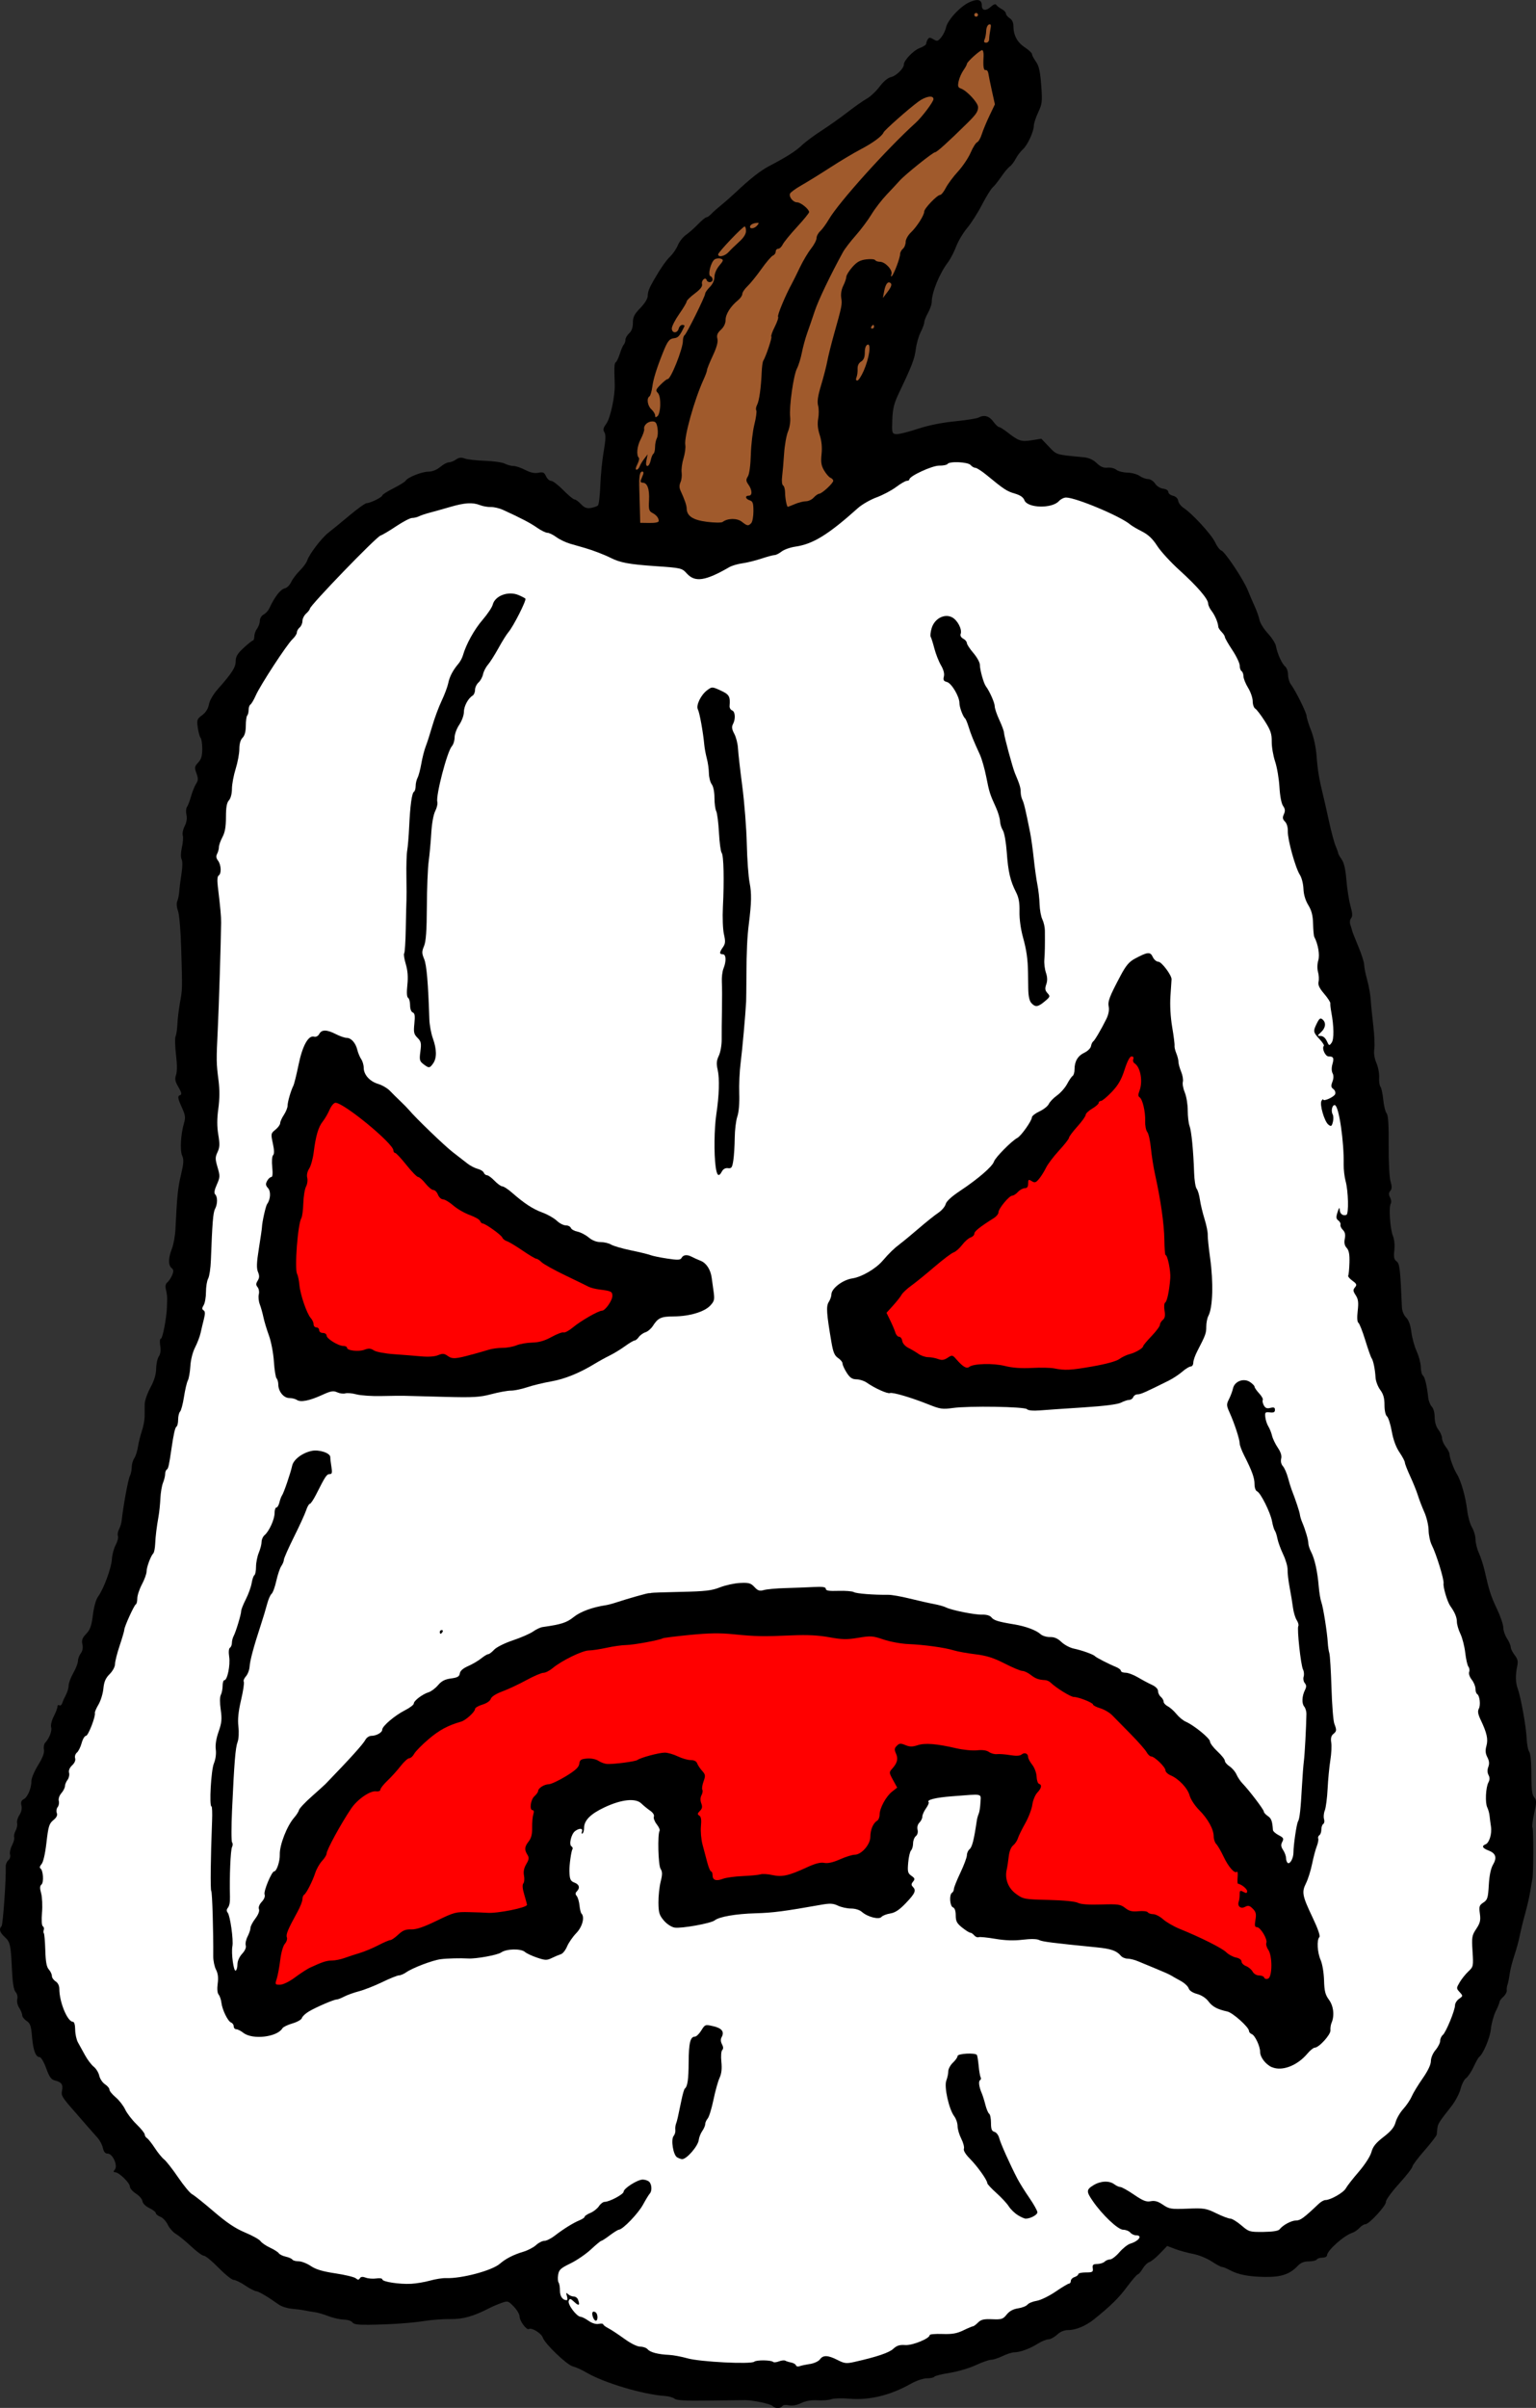 <?xml version="1.0" encoding="UTF-8" standalone="no"?>
<!-- Created with Inkscape (http://www.inkscape.org/) -->

<svg
   xmlns:dc="http://purl.org/dc/elements/1.1/"
   xmlns:cc="http://creativecommons.org/ns#"
   xmlns:rdf="http://www.w3.org/1999/02/22-rdf-syntax-ns#"
   xmlns:svg="http://www.w3.org/2000/svg"
   xmlns="http://www.w3.org/2000/svg"
   xmlns:sodipodi="http://sodipodi.sourceforge.net/DTD/sodipodi-0.dtd"
   xmlns:inkscape="http://www.inkscape.org/namespaces/inkscape"
   width="91.681mm"
   height="143.677mm"
   viewBox="0 0 91.681 143.677"
   version="1.1"
   id="svg8"
   inkscape:version="0.92.3 (2405546, 2018-03-11)"
   sodipodi:docname="fester.svg">
  <rect x="0" y="0" width="91.681" height="143.677" fill="#333333" stroke="none"/>
  <defs
     id="defs2" />
  <sodipodi:namedview
     id="base"
     pagecolor="#ffffff"
     bordercolor="#666666"
     borderopacity="1.0"
     inkscape:pageopacity="0.0"
     inkscape:pageshadow="2"
     inkscape:zoom="0.98994949"
     inkscape:cx="221.75329"
     inkscape:cy="354.45979"
     inkscape:document-units="mm"
     inkscape:current-layer="layer1"
     showgrid="false"
     fit-margin-top="0"
     fit-margin-left="0"
     fit-margin-right="0"
     fit-margin-bottom="0"
     inkscape:window-width="1918"
     inkscape:window-height="1038"
     inkscape:window-x="0"
     inkscape:window-y="0"
     inkscape:window-maximized="0" />
  <g
     inkscape:label="Layer 1"
     inkscape:groupmode="layer"
     id="layer1"
     transform="translate(-11.405,3.962)">
    <path
       style="fill:#000000;stroke-width:0.111"
       d="m 57.524,139.604 c -0.131,-0.131 -1.152,-0.349 -1.647,-0.352 -0.183,-0.001 -1.166,0.011 -2.186,0.026 -1.347,0.02 -1.899,-0.01 -2.019,-0.109 -0.091,-0.076 -0.354,-0.15 -0.584,-0.166 -1.317,-0.091 -3.633,-0.783 -4.683,-1.4 -0.274,-0.161 -0.639,-0.326 -0.811,-0.366 -0.349,-0.082 -1.674,-1.353 -1.789,-1.717 -0.08,-0.251 -0.665,-0.613 -0.828,-0.512 -0.14,0.086 -0.56,-0.479 -0.56,-0.754 0,-0.126 -0.155,-0.389 -0.345,-0.585 -0.333,-0.344 -0.359,-0.351 -0.748,-0.212 -0.222,0.079 -0.552,0.221 -0.735,0.316 -0.918,0.475 -1.552,0.653 -2.291,0.641 -0.415,-0.006 -1.091,0.042 -1.503,0.107 -0.829,0.131 -2.066,0.217 -3.391,0.234 -0.633,0.008 -0.896,-0.031 -0.965,-0.143 -0.052,-0.085 -0.284,-0.16 -0.515,-0.166 -0.231,-0.007 -0.644,-0.1 -0.918,-0.207 -0.274,-0.107 -0.636,-0.213 -0.803,-0.235 -0.168,-0.022 -0.442,-0.068 -0.609,-0.104 -0.168,-0.035 -0.519,-0.082 -0.782,-0.104 -0.263,-0.022 -0.605,-0.132 -0.762,-0.243 -0.667,-0.475 -1.21,-0.795 -1.364,-0.805 -0.091,-0.006 -0.386,-0.159 -0.654,-0.341 -0.268,-0.182 -0.575,-0.33 -0.681,-0.33 -0.107,0 -0.51,-0.324 -0.897,-0.72 -0.387,-0.396 -0.78,-0.72 -0.874,-0.72 -0.094,-6e-5 -0.437,-0.251 -0.764,-0.557 -0.326,-0.306 -0.735,-0.641 -0.908,-0.743 -0.173,-0.102 -0.394,-0.353 -0.49,-0.556 -0.097,-0.204 -0.297,-0.417 -0.445,-0.473 -0.148,-0.056 -0.269,-0.154 -0.269,-0.218 0,-0.063 -0.172,-0.197 -0.382,-0.298 -0.224,-0.107 -0.396,-0.277 -0.415,-0.412 -0.018,-0.126 -0.193,-0.33 -0.389,-0.453 -0.196,-0.123 -0.358,-0.311 -0.36,-0.419 -0.005,-0.223 -0.647,-0.849 -0.876,-0.854 -0.118,-0.003 -0.123,-0.038 -0.022,-0.16 0.191,-0.231 -0.127,-0.951 -0.421,-0.951 -0.153,0 -0.24,-0.101 -0.292,-0.337 -0.041,-0.186 -0.182,-0.456 -0.313,-0.6 -0.132,-0.145 -0.464,-0.522 -0.738,-0.838 -0.274,-0.317 -0.548,-0.632 -0.609,-0.702 -0.777,-0.883 -0.842,-0.988 -0.782,-1.272 0.077,-0.367 -0.022,-0.516 -0.403,-0.61 -0.243,-0.059 -0.345,-0.198 -0.541,-0.737 -0.133,-0.365 -0.308,-0.664 -0.39,-0.664 -0.237,0 -0.386,-0.4 -0.455,-1.222 -0.054,-0.645 -0.106,-0.795 -0.325,-0.939 -0.144,-0.094 -0.261,-0.246 -0.261,-0.339 0,-0.092 -0.081,-0.29 -0.179,-0.441 -0.102,-0.156 -0.152,-0.378 -0.115,-0.518 0.037,-0.142 -0.004,-0.32 -0.099,-0.425 -0.111,-0.123 -0.179,-0.528 -0.215,-1.278 -0.073,-1.553 -0.105,-1.698 -0.431,-2 -0.303,-0.281 -0.36,-0.475 -0.192,-0.654 0.085,-0.09 0.278,-2.863 0.248,-3.555 -0.006,-0.131 0.065,-0.3 0.156,-0.376 0.093,-0.077 0.138,-0.226 0.103,-0.339 -0.035,-0.11 0.017,-0.357 0.116,-0.548 0.099,-0.191 0.157,-0.408 0.128,-0.482 -0.028,-0.074 0.011,-0.251 0.088,-0.395 0.077,-0.143 0.117,-0.348 0.089,-0.454 -0.028,-0.106 0.034,-0.323 0.138,-0.481 0.118,-0.18 0.163,-0.389 0.12,-0.561 -0.051,-0.201 -0.013,-0.303 0.142,-0.386 0.234,-0.125 0.456,-0.661 0.456,-1.101 0,-0.157 0.18,-0.577 0.399,-0.933 0.273,-0.442 0.383,-0.734 0.347,-0.922 -0.029,-0.152 0.003,-0.335 0.072,-0.408 0.247,-0.263 0.423,-0.719 0.357,-0.926 -0.037,-0.117 0.032,-0.405 0.155,-0.646 0.122,-0.239 0.222,-0.502 0.222,-0.584 0,-0.082 0.05,-0.118 0.112,-0.08 0.061,0.038 0.14,-0.021 0.175,-0.132 0.035,-0.11 0.134,-0.333 0.221,-0.495 0.087,-0.162 0.158,-0.411 0.159,-0.554 0.001,-0.143 0.125,-0.477 0.277,-0.742 0.152,-0.265 0.277,-0.589 0.279,-0.72 0.002,-0.131 0.078,-0.337 0.169,-0.457 0.107,-0.141 0.141,-0.332 0.096,-0.536 -0.055,-0.25 -0.007,-0.383 0.227,-0.627 0.237,-0.247 0.317,-0.474 0.399,-1.125 0.061,-0.489 0.186,-0.93 0.312,-1.1 0.33,-0.448 0.794,-1.705 0.823,-2.229 0.014,-0.262 0.115,-0.644 0.225,-0.847 0.109,-0.204 0.17,-0.444 0.135,-0.534 -0.035,-0.09 -0.005,-0.273 0.066,-0.405 0.071,-0.133 0.142,-0.366 0.158,-0.518 0.086,-0.826 0.386,-2.468 0.485,-2.653 0.063,-0.117 0.114,-0.355 0.114,-0.528 0,-0.173 0.067,-0.413 0.15,-0.533 0.082,-0.12 0.183,-0.43 0.223,-0.689 0.04,-0.259 0.146,-0.685 0.234,-0.946 0.089,-0.261 0.162,-0.648 0.164,-0.859 0.001,-0.211 0.003,-0.544 0.003,-0.74 0.001,-0.196 0.153,-0.637 0.338,-0.98 0.229,-0.423 0.34,-0.788 0.347,-1.139 0.005,-0.284 0.077,-0.613 0.16,-0.731 0.098,-0.14 0.126,-0.363 0.083,-0.637 -0.04,-0.249 -0.023,-0.422 0.042,-0.422 0.099,0 0.336,-1.232 0.357,-1.856 0.005,-0.137 0.012,-0.361 0.016,-0.499 0.004,-0.137 -0.028,-0.389 -0.071,-0.559 -0.054,-0.213 -0.029,-0.352 0.081,-0.443 0.088,-0.073 0.216,-0.266 0.285,-0.429 0.1,-0.237 0.093,-0.323 -0.035,-0.429 -0.205,-0.17 -0.196,-0.598 0.024,-1.158 0.096,-0.244 0.19,-0.767 0.209,-1.163 0.096,-1.988 0.143,-2.448 0.33,-3.237 0.163,-0.688 0.177,-0.911 0.072,-1.141 -0.141,-0.31 -0.087,-1.28 0.109,-1.945 0.098,-0.331 0.078,-0.48 -0.116,-0.908 -0.269,-0.59 -0.284,-0.71 -0.099,-0.771 0.093,-0.031 0.058,-0.173 -0.116,-0.468 -0.2,-0.339 -0.229,-0.484 -0.144,-0.728 0.068,-0.195 0.067,-0.63 -0.003,-1.211 -0.06,-0.499 -0.071,-0.99 -0.025,-1.093 0.047,-0.102 0.096,-0.435 0.109,-0.74 0.013,-0.305 0.083,-0.878 0.154,-1.274 0.147,-0.816 0.145,-0.739 0.072,-3.238 -0.03,-1.043 -0.113,-2.017 -0.19,-2.229 -0.081,-0.225 -0.099,-0.46 -0.044,-0.584 0.051,-0.114 0.105,-0.382 0.12,-0.596 0.015,-0.213 0.075,-0.687 0.133,-1.052 0.063,-0.395 0.065,-0.742 0.006,-0.854 -0.06,-0.114 -0.053,-0.394 0.017,-0.705 0.064,-0.284 0.087,-0.607 0.051,-0.719 -0.035,-0.112 0.016,-0.359 0.114,-0.549 0.115,-0.223 0.153,-0.463 0.107,-0.675 -0.04,-0.181 -0.027,-0.389 0.029,-0.463 0.056,-0.074 0.164,-0.358 0.241,-0.632 0.077,-0.274 0.213,-0.613 0.302,-0.752 0.135,-0.211 0.139,-0.319 0.024,-0.635 -0.125,-0.344 -0.114,-0.406 0.105,-0.64 0.183,-0.195 0.243,-0.395 0.243,-0.811 0,-0.304 -0.044,-0.6 -0.098,-0.658 -0.054,-0.058 -0.13,-0.332 -0.169,-0.608 -0.067,-0.467 -0.048,-0.52 0.259,-0.747 0.216,-0.16 0.357,-0.383 0.406,-0.645 0.045,-0.24 0.262,-0.611 0.539,-0.923 0.837,-0.943 1.058,-1.288 1.058,-1.655 0,-0.274 0.106,-0.453 0.471,-0.791 0.259,-0.241 0.508,-0.438 0.554,-0.439 0.046,-7.9e-4 0.085,-0.114 0.087,-0.251 0.002,-0.137 0.077,-0.346 0.166,-0.464 0.089,-0.118 0.163,-0.328 0.163,-0.467 0,-0.14 0.1,-0.306 0.227,-0.373 0.125,-0.067 0.276,-0.231 0.337,-0.364 0.309,-0.68 0.675,-1.15 0.932,-1.2 0.121,-0.023 0.29,-0.191 0.375,-0.373 0.086,-0.182 0.319,-0.492 0.519,-0.688 0.2,-0.197 0.399,-0.47 0.442,-0.608 0.117,-0.367 0.867,-1.348 1.264,-1.652 0.189,-0.145 0.745,-0.6 1.236,-1.011 0.49,-0.411 0.96,-0.748 1.044,-0.748 0.215,0 0.935,-0.356 0.935,-0.462 0,-0.049 0.295,-0.238 0.657,-0.42 0.361,-0.182 0.691,-0.388 0.734,-0.456 0.127,-0.206 0.966,-0.54 1.363,-0.542 0.232,-0.002 0.495,-0.106 0.701,-0.279 0.181,-0.152 0.414,-0.277 0.518,-0.277 0.104,0 0.295,-0.075 0.426,-0.167 0.175,-0.123 0.311,-0.139 0.516,-0.061 0.153,0.058 0.693,0.119 1.199,0.136 0.507,0.017 1.046,0.094 1.198,0.171 0.152,0.077 0.388,0.141 0.523,0.141 0.135,3.3e-4 0.448,0.106 0.696,0.235 0.307,0.16 0.556,0.214 0.782,0.168 0.279,-0.056 0.352,-0.022 0.457,0.208 0.069,0.151 0.206,0.275 0.305,0.275 0.099,0 0.426,0.249 0.726,0.554 0.3,0.305 0.601,0.554 0.669,0.554 0.068,0 0.242,0.126 0.386,0.28 0.199,0.212 0.342,0.268 0.588,0.229 0.179,-0.028 0.37,-0.097 0.426,-0.152 0.056,-0.056 0.119,-0.595 0.141,-1.198 0.022,-0.603 0.113,-1.518 0.203,-2.033 0.121,-0.692 0.132,-0.987 0.042,-1.131 -0.096,-0.153 -0.072,-0.263 0.112,-0.511 0.243,-0.329 0.529,-1.661 0.504,-2.351 -0.038,-1.049 -0.028,-1.259 0.065,-1.32 0.055,-0.036 0.163,-0.265 0.24,-0.508 0.077,-0.244 0.184,-0.49 0.238,-0.548 0.054,-0.058 0.097,-0.187 0.097,-0.287 0,-0.1 0.1,-0.272 0.222,-0.383 0.148,-0.134 0.222,-0.341 0.222,-0.626 0,-0.347 0.082,-0.511 0.443,-0.882 0.266,-0.274 0.443,-0.562 0.443,-0.722 0,-0.241 0.083,-0.46 0.352,-0.927 0.407,-0.707 0.744,-1.193 0.995,-1.434 0.162,-0.156 0.366,-0.458 0.454,-0.671 0.088,-0.213 0.304,-0.487 0.48,-0.609 0.176,-0.122 0.5,-0.409 0.72,-0.637 0.22,-0.228 0.446,-0.415 0.503,-0.415 0.057,0 0.184,-0.087 0.283,-0.194 0.099,-0.107 0.365,-0.343 0.591,-0.526 0.226,-0.183 0.642,-0.55 0.925,-0.816 0.823,-0.774 1.433,-1.252 1.932,-1.513 1.054,-0.551 1.594,-0.894 1.961,-1.244 0.213,-0.204 0.752,-0.605 1.197,-0.891 0.445,-0.287 1.143,-0.782 1.551,-1.1 0.408,-0.318 0.916,-0.675 1.129,-0.792 0.213,-0.117 0.557,-0.44 0.765,-0.718 0.237,-0.317 0.493,-0.53 0.691,-0.574 0.303,-0.067 0.76,-0.517 0.76,-0.749 0,-0.248 0.577,-0.848 0.942,-0.98 0.213,-0.077 0.388,-0.192 0.389,-0.256 0.001,-0.064 0.044,-0.183 0.096,-0.265 0.079,-0.124 0.134,-0.124 0.338,0 0.218,0.133 0.267,0.12 0.465,-0.121 0.122,-0.149 0.249,-0.41 0.284,-0.582 0.088,-0.441 0.856,-1.271 1.401,-1.514 0.495,-0.221 0.738,-0.151 0.738,0.21 0,0.298 0.245,0.329 0.532,0.068 0.166,-0.151 0.282,-0.191 0.332,-0.113 0.043,0.065 0.189,0.178 0.327,0.25 0.137,0.072 0.249,0.192 0.249,0.267 0,0.075 0.1,0.198 0.222,0.274 0.137,0.086 0.222,0.258 0.222,0.453 0,0.559 0.223,0.984 0.672,1.281 0.24,0.159 0.436,0.342 0.436,0.408 0,0.066 0.106,0.268 0.235,0.45 0.181,0.254 0.254,0.577 0.316,1.399 0.074,0.983 0.06,1.113 -0.179,1.626 -0.143,0.306 -0.26,0.665 -0.261,0.797 -0.002,0.356 -0.38,1.169 -0.663,1.421 -0.136,0.122 -0.324,0.371 -0.419,0.554 -0.094,0.183 -0.254,0.391 -0.356,0.463 -0.101,0.072 -0.331,0.346 -0.51,0.609 -0.179,0.263 -0.411,0.554 -0.515,0.645 -0.104,0.091 -0.389,0.555 -0.634,1.029 -0.244,0.474 -0.641,1.097 -0.882,1.385 -0.241,0.287 -0.538,0.787 -0.66,1.11 -0.122,0.323 -0.343,0.747 -0.491,0.942 -0.504,0.663 -0.962,1.789 -0.965,2.372 -10e-4,0.135 -0.101,0.423 -0.223,0.64 -0.122,0.217 -0.222,0.47 -0.222,0.562 0,0.092 -0.097,0.357 -0.216,0.59 -0.119,0.232 -0.25,0.692 -0.291,1.02 -0.073,0.581 -0.228,0.984 -0.997,2.592 -0.3,0.628 -0.377,0.934 -0.403,1.606 -0.03,0.784 -0.018,0.833 0.212,0.866 0.134,0.019 0.702,-0.117 1.26,-0.303 0.656,-0.218 1.452,-0.381 2.248,-0.461 0.677,-0.068 1.316,-0.168 1.419,-0.223 0.34,-0.182 0.635,-0.104 0.884,0.232 0.135,0.183 0.291,0.332 0.347,0.332 0.056,0 0.283,0.142 0.505,0.316 0.662,0.518 0.819,0.57 1.446,0.471 l 0.574,-0.091 0.451,0.473 c 0.476,0.499 0.386,0.472 2.061,0.631 0.324,0.031 0.573,0.141 0.792,0.351 0.232,0.222 0.409,0.296 0.649,0.271 0.182,-0.019 0.417,0.038 0.524,0.126 0.107,0.088 0.402,0.165 0.657,0.17 0.255,0.005 0.583,0.093 0.731,0.197 0.147,0.103 0.376,0.188 0.508,0.188 0.132,0 0.319,0.121 0.416,0.269 0.101,0.154 0.308,0.284 0.484,0.305 0.179,0.021 0.307,0.103 0.307,0.196 0,0.089 0.125,0.19 0.277,0.226 0.171,0.04 0.29,0.155 0.311,0.301 0.019,0.13 0.168,0.324 0.332,0.431 0.515,0.337 1.662,1.589 1.871,2.042 0.11,0.239 0.277,0.46 0.372,0.492 0.219,0.074 1.316,1.72 1.577,2.366 0.109,0.27 0.297,0.708 0.418,0.974 0.121,0.266 0.25,0.631 0.286,0.812 0.036,0.18 0.26,0.539 0.498,0.796 0.238,0.257 0.456,0.601 0.484,0.763 0.078,0.442 0.352,1.048 0.547,1.209 0.095,0.079 0.173,0.301 0.173,0.495 0,0.193 0.074,0.449 0.165,0.568 0.278,0.365 0.943,1.704 0.943,1.899 0,0.101 0.12,0.487 0.267,0.857 0.163,0.411 0.292,1.018 0.331,1.56 0.059,0.817 0.153,1.369 0.404,2.382 0.053,0.213 0.205,0.886 0.338,1.496 0.133,0.609 0.309,1.265 0.392,1.457 0.083,0.192 0.151,0.384 0.151,0.426 0,0.042 0.094,0.209 0.208,0.371 0.143,0.202 0.232,0.588 0.284,1.236 0.042,0.518 0.15,1.208 0.241,1.533 0.124,0.444 0.133,0.629 0.039,0.742 -0.075,0.091 -0.092,0.253 -0.04,0.406 0.047,0.14 0.097,0.304 0.11,0.365 0.014,0.061 0.179,0.479 0.367,0.929 0.188,0.45 0.342,0.934 0.342,1.075 0,0.141 0.081,0.545 0.179,0.899 0.099,0.353 0.195,0.892 0.214,1.196 0.019,0.305 0.089,1.003 0.154,1.551 0.066,0.548 0.092,1.172 0.058,1.386 -0.039,0.246 0.008,0.552 0.127,0.831 0.104,0.243 0.177,0.631 0.163,0.863 -0.015,0.232 0.021,0.481 0.078,0.554 0.058,0.073 0.133,0.423 0.168,0.777 0.035,0.355 0.124,0.718 0.199,0.809 0.096,0.116 0.133,0.674 0.124,1.903 -0.007,0.977 0.041,1.92 0.109,2.151 0.092,0.312 0.089,0.451 -0.013,0.575 -0.101,0.122 -0.104,0.22 -0.011,0.394 0.068,0.127 0.085,0.292 0.038,0.367 -0.126,0.201 -0.037,1.522 0.129,1.921 0.085,0.204 0.12,0.556 0.085,0.863 -0.046,0.409 -0.018,0.548 0.133,0.658 0.187,0.137 0.222,0.437 0.32,2.731 0.01,0.23 0.112,0.483 0.251,0.622 0.155,0.155 0.261,0.448 0.313,0.864 0.043,0.346 0.185,0.864 0.316,1.15 0.131,0.286 0.242,0.711 0.248,0.945 0.006,0.233 0.062,0.457 0.124,0.499 0.112,0.073 0.239,0.597 0.32,1.325 0.022,0.2 0.118,0.44 0.211,0.534 0.098,0.098 0.172,0.367 0.173,0.633 0.002,0.288 0.084,0.568 0.219,0.74 0.119,0.152 0.218,0.382 0.219,0.511 0.001,0.129 0.102,0.361 0.224,0.516 0.122,0.155 0.222,0.349 0.223,0.43 0.003,0.222 0.252,0.897 0.446,1.206 0.241,0.384 0.521,1.374 0.61,2.155 0.042,0.366 0.17,0.82 0.284,1.01 0.115,0.19 0.21,0.514 0.211,0.72 10e-4,0.206 0.093,0.575 0.205,0.82 0.111,0.245 0.264,0.719 0.34,1.052 0.272,1.202 0.37,1.505 0.739,2.286 0.207,0.436 0.376,0.934 0.376,1.108 0,0.173 0.1,0.465 0.221,0.648 0.121,0.183 0.22,0.413 0.221,0.511 0,0.098 0.106,0.312 0.234,0.476 0.179,0.228 0.216,0.379 0.157,0.652 -0.116,0.538 -0.107,0.984 0.027,1.352 0.187,0.514 0.5,2.254 0.534,2.971 0.017,0.354 0.085,0.71 0.151,0.79 0.066,0.08 0.123,0.538 0.125,1.017 0.007,1.315 0.032,1.541 0.194,1.736 0.124,0.15 0.121,0.3 -0.021,0.924 -0.093,0.41 -0.14,0.794 -0.103,0.853 0.068,0.11 0.064,2.762 -0.005,3.063 -0.021,0.091 -0.076,0.415 -0.123,0.72 -0.047,0.305 -0.183,0.903 -0.302,1.329 -0.119,0.426 -0.266,1.025 -0.326,1.329 -0.06,0.305 -0.206,0.838 -0.323,1.185 -0.117,0.347 -0.244,0.845 -0.281,1.108 -0.037,0.262 -0.095,0.552 -0.13,0.643 -0.035,0.091 -0.054,0.244 -0.043,0.34 0.011,0.095 -0.081,0.265 -0.205,0.377 -0.124,0.112 -0.225,0.248 -0.225,0.303 0,0.054 -0.103,0.308 -0.229,0.564 -0.126,0.256 -0.258,0.74 -0.292,1.075 -0.055,0.527 -0.461,1.481 -0.707,1.662 -0.042,0.03 -0.187,0.294 -0.324,0.585 -0.136,0.291 -0.338,0.593 -0.449,0.67 -0.11,0.077 -0.258,0.367 -0.327,0.643 -0.07,0.276 -0.321,0.748 -0.558,1.047 -0.7,0.883 -0.799,1.038 -0.826,1.296 -0.014,0.135 -0.032,0.305 -0.04,0.378 -0.008,0.073 -0.338,0.503 -0.734,0.955 -0.396,0.452 -0.72,0.885 -0.72,0.961 0,0.076 -0.361,0.539 -0.803,1.029 -0.442,0.49 -0.79,0.97 -0.774,1.067 0.034,0.208 -1.001,1.339 -1.226,1.339 -0.085,0 -0.243,0.098 -0.352,0.219 -0.109,0.12 -0.303,0.252 -0.43,0.293 -0.495,0.157 -1.501,1.054 -1.508,1.344 -0.002,0.076 -0.125,0.138 -0.274,0.138 -0.149,0 -0.301,0.05 -0.339,0.111 -0.038,0.061 -0.252,0.112 -0.477,0.113 -0.29,0.001 -0.485,0.082 -0.67,0.278 -0.467,0.492 -0.984,0.664 -1.954,0.648 -0.973,-0.015 -1.596,-0.138 -2.105,-0.414 -0.183,-0.099 -0.386,-0.18 -0.452,-0.181 -0.066,0 -0.345,-0.15 -0.621,-0.333 -0.276,-0.183 -0.77,-0.383 -1.099,-0.445 -0.329,-0.062 -0.812,-0.194 -1.074,-0.294 l -0.476,-0.181 -0.434,0.451 c -0.238,0.248 -0.524,0.48 -0.636,0.515 -0.111,0.035 -0.29,0.214 -0.398,0.397 -0.108,0.183 -0.237,0.332 -0.286,0.332 -0.049,0 -0.34,0.337 -0.646,0.748 -0.501,0.673 -0.948,1.113 -1.967,1.934 -0.48,0.387 -1.084,0.641 -1.524,0.641 -0.254,0 -0.483,0.093 -0.681,0.277 -0.164,0.152 -0.397,0.277 -0.517,0.277 -0.12,0 -0.404,0.116 -0.631,0.258 -0.483,0.302 -1.067,0.517 -1.406,0.517 -0.132,0 -0.446,0.1 -0.698,0.222 -0.252,0.122 -0.561,0.222 -0.685,0.222 -0.125,0 -0.538,0.145 -0.919,0.323 -0.381,0.178 -1.08,0.384 -1.554,0.459 -0.474,0.075 -0.888,0.178 -0.92,0.231 -0.032,0.052 -0.231,0.095 -0.442,0.095 -0.22,0 -0.631,0.14 -0.964,0.328 -1.22,0.688 -2.488,0.994 -3.681,0.886 -0.426,-0.038 -0.9,-0.025 -1.052,0.031 -0.152,0.055 -0.526,0.085 -0.831,0.066 -0.368,-0.023 -0.695,0.033 -0.975,0.166 -0.27,0.129 -0.534,0.176 -0.737,0.131 -0.18,-0.04 -0.348,-0.019 -0.389,0.048 -0.093,0.15 -0.424,0.151 -0.573,0.003 z"
       id="path1509"
       inkscape:connector-curvature="0" />
    <path
       style="fill:#ffffff;stroke-width:0.111"
       d="m 59.737,137.098 c 0.255,-0.04 0.526,-0.164 0.606,-0.277 0.19,-0.267 0.479,-0.258 1.051,0.034 0.416,0.213 0.526,0.225 1.02,0.114 1.327,-0.299 2.063,-0.547 2.313,-0.783 0.204,-0.192 0.374,-0.245 0.709,-0.221 0.431,0.031 1.464,-0.392 1.464,-0.599 0,-0.048 0.338,-0.076 0.752,-0.062 0.585,0.02 0.863,-0.028 1.254,-0.217 0.276,-0.134 0.536,-0.243 0.578,-0.243 0.042,0 0.176,-0.1 0.299,-0.223 0.179,-0.179 0.347,-0.218 0.844,-0.197 0.56,0.023 0.645,-0.004 0.864,-0.279 0.163,-0.205 0.386,-0.326 0.679,-0.37 0.24,-0.036 0.493,-0.136 0.563,-0.223 0.07,-0.087 0.318,-0.189 0.553,-0.227 0.234,-0.038 0.741,-0.285 1.127,-0.549 0.385,-0.264 0.747,-0.48 0.804,-0.48 0.057,0 0.104,-0.071 0.104,-0.159 0,-0.087 0.1,-0.19 0.222,-0.229 0.122,-0.039 0.222,-0.117 0.222,-0.174 0,-0.057 0.203,-0.103 0.45,-0.103 0.403,0 0.446,-0.026 0.415,-0.249 -0.029,-0.205 0.019,-0.25 0.269,-0.254 0.167,-0.003 0.364,-0.065 0.438,-0.138 0.073,-0.073 0.219,-0.134 0.324,-0.134 0.105,0 0.357,-0.193 0.559,-0.428 0.203,-0.235 0.493,-0.466 0.646,-0.512 0.52,-0.158 0.757,-0.5 0.346,-0.5 -0.114,0 -0.27,-0.075 -0.346,-0.166 -0.076,-0.091 -0.266,-0.166 -0.423,-0.166 -0.307,0 -1.244,-0.886 -1.816,-1.717 -0.392,-0.569 -0.386,-0.677 0.051,-0.943 0.423,-0.258 0.938,-0.279 1.24,-0.051 0.118,0.089 0.281,0.163 0.361,0.163 0.08,0 0.447,0.205 0.814,0.456 0.536,0.366 0.733,0.443 0.995,0.391 0.241,-0.048 0.434,0.007 0.732,0.21 0.376,0.255 0.483,0.272 1.468,0.233 0.99,-0.039 1.108,-0.02 1.712,0.276 0.357,0.175 0.734,0.318 0.839,0.318 0.105,0 0.401,0.181 0.659,0.402 0.454,0.389 0.496,0.401 1.32,0.392 0.556,-0.007 0.89,-0.06 0.963,-0.154 0.202,-0.259 0.708,-0.529 0.991,-0.529 0.251,0 0.458,-0.153 1.349,-0.997 0.128,-0.122 0.306,-0.221 0.395,-0.221 0.303,0 1.082,-0.445 1.215,-0.693 0.073,-0.137 0.421,-0.583 0.774,-0.993 0.374,-0.435 0.689,-0.925 0.758,-1.178 0.088,-0.328 0.264,-0.547 0.724,-0.902 0.446,-0.344 0.637,-0.577 0.718,-0.877 0.06,-0.225 0.266,-0.58 0.457,-0.79 0.191,-0.21 0.418,-0.547 0.504,-0.748 0.086,-0.202 0.38,-0.685 0.652,-1.074 0.316,-0.453 0.494,-0.826 0.494,-1.037 0,-0.191 0.117,-0.469 0.277,-0.659 0.152,-0.181 0.277,-0.428 0.277,-0.549 0,-0.121 0.07,-0.278 0.157,-0.35 0.188,-0.156 0.73,-1.473 0.73,-1.775 0,-0.118 0.109,-0.29 0.242,-0.383 0.237,-0.166 0.238,-0.174 0.034,-0.399 -0.203,-0.224 -0.203,-0.237 10e-4,-0.585 0.115,-0.196 0.347,-0.487 0.517,-0.647 0.301,-0.284 0.307,-0.315 0.251,-1.205 -0.054,-0.844 -0.037,-0.946 0.223,-1.338 0.232,-0.351 0.269,-0.508 0.215,-0.907 -0.059,-0.428 -0.035,-0.503 0.208,-0.662 0.245,-0.16 0.28,-0.274 0.325,-1.051 0.033,-0.568 0.121,-0.99 0.253,-1.213 0.248,-0.42 0.164,-0.679 -0.274,-0.844 -0.36,-0.136 -0.424,-0.27 -0.174,-0.366 0.224,-0.086 0.391,-0.633 0.324,-1.063 -0.031,-0.201 -0.069,-0.49 -0.084,-0.642 -0.015,-0.152 -0.077,-0.377 -0.137,-0.499 -0.135,-0.274 -0.093,-1.189 0.07,-1.493 0.084,-0.156 0.085,-0.29 0.005,-0.439 -0.073,-0.137 -0.078,-0.311 -0.012,-0.484 0.072,-0.19 0.056,-0.36 -0.057,-0.576 -0.117,-0.225 -0.132,-0.405 -0.056,-0.678 0.111,-0.401 0.029,-0.77 -0.344,-1.554 -0.161,-0.338 -0.19,-0.514 -0.109,-0.666 0.119,-0.223 0.053,-0.779 -0.104,-0.876 -0.054,-0.033 -0.098,-0.175 -0.098,-0.316 0,-0.141 -0.1,-0.382 -0.222,-0.538 -0.124,-0.158 -0.192,-0.36 -0.154,-0.459 0.037,-0.098 0.018,-0.239 -0.043,-0.314 -0.061,-0.075 -0.146,-0.45 -0.19,-0.832 -0.043,-0.382 -0.174,-0.891 -0.289,-1.13 -0.116,-0.24 -0.21,-0.563 -0.21,-0.719 0,-0.268 -0.125,-0.567 -0.396,-0.945 -0.175,-0.245 -0.437,-1.13 -0.4,-1.351 0.038,-0.222 -0.432,-1.748 -0.702,-2.281 -0.101,-0.2 -0.187,-0.599 -0.191,-0.886 -0.003,-0.288 -0.117,-0.771 -0.253,-1.076 -0.136,-0.305 -0.308,-0.753 -0.383,-0.997 -0.075,-0.244 -0.281,-0.755 -0.457,-1.136 -0.176,-0.381 -0.322,-0.755 -0.323,-0.831 -0.001,-0.076 -0.146,-0.351 -0.323,-0.611 -0.207,-0.305 -0.37,-0.749 -0.459,-1.248 -0.076,-0.426 -0.205,-0.83 -0.287,-0.897 -0.088,-0.073 -0.148,-0.35 -0.148,-0.681 0,-0.409 -0.068,-0.649 -0.255,-0.9 -0.14,-0.189 -0.265,-0.517 -0.278,-0.731 -0.029,-0.502 -0.136,-1.023 -0.239,-1.163 -0.045,-0.061 -0.214,-0.545 -0.377,-1.075 -0.163,-0.53 -0.347,-0.995 -0.409,-1.034 -0.07,-0.043 -0.086,-0.314 -0.041,-0.71 0.058,-0.508 0.033,-0.701 -0.119,-0.933 -0.161,-0.246 -0.168,-0.321 -0.044,-0.47 0.127,-0.153 0.105,-0.208 -0.154,-0.397 -0.166,-0.121 -0.278,-0.257 -0.249,-0.304 0.029,-0.046 0.061,-0.391 0.073,-0.766 0.015,-0.501 -0.028,-0.736 -0.163,-0.885 -0.129,-0.142 -0.163,-0.306 -0.115,-0.548 0.049,-0.245 0.016,-0.399 -0.115,-0.529 -0.101,-0.101 -0.165,-0.241 -0.142,-0.31 0.023,-0.069 -0.033,-0.181 -0.126,-0.25 -0.137,-0.101 -0.146,-0.194 -0.049,-0.499 0.088,-0.277 0.123,-0.312 0.131,-0.134 0.011,0.24 0.19,0.372 0.399,0.296 0.146,-0.053 0.115,-1.408 -0.046,-2.002 -0.07,-0.258 -0.123,-0.706 -0.117,-0.997 0.026,-1.364 -0.281,-3.465 -0.518,-3.544 -0.158,-0.053 -0.258,0.333 -0.14,0.544 0.05,0.09 0.056,0.298 0.012,0.462 -0.069,0.258 -0.105,0.28 -0.264,0.157 -0.243,-0.188 -0.542,-1.223 -0.413,-1.427 0.054,-0.085 0.099,-0.12 0.1,-0.078 0.003,0.143 0.648,-0.146 0.715,-0.321 0.036,-0.095 -0.012,-0.23 -0.108,-0.3 -0.14,-0.103 -0.152,-0.188 -0.057,-0.436 0.077,-0.202 0.08,-0.378 0.01,-0.509 -0.065,-0.121 -0.069,-0.334 -0.01,-0.538 0.108,-0.377 0.064,-0.466 -0.231,-0.466 -0.196,0 -0.415,-0.492 -0.28,-0.627 0.035,-0.035 -0.084,-0.219 -0.263,-0.41 -0.377,-0.403 -0.388,-0.468 -0.15,-0.945 0.142,-0.285 0.207,-0.329 0.332,-0.225 0.227,0.188 0.191,0.504 -0.087,0.762 -0.237,0.221 -0.238,0.226 -0.018,0.226 0.137,0 0.278,0.118 0.363,0.304 0.131,0.287 0.146,0.293 0.288,0.098 0.15,-0.205 0.14,-0.975 -0.023,-1.842 -0.04,-0.213 -0.065,-0.441 -0.054,-0.506 0.01,-0.065 -0.157,-0.324 -0.373,-0.576 -0.285,-0.333 -0.375,-0.527 -0.331,-0.713 0.033,-0.14 0.019,-0.405 -0.033,-0.587 -0.054,-0.194 -0.047,-0.481 0.017,-0.691 0.099,-0.325 -0.011,-0.97 -0.241,-1.404 -0.029,-0.056 -0.061,-0.405 -0.07,-0.775 -0.012,-0.498 -0.087,-0.79 -0.286,-1.117 -0.173,-0.284 -0.277,-0.634 -0.289,-0.976 -0.011,-0.293 -0.106,-0.664 -0.211,-0.826 -0.265,-0.405 -0.736,-2.099 -0.721,-2.593 0.008,-0.244 -0.06,-0.478 -0.17,-0.588 -0.144,-0.144 -0.158,-0.237 -0.066,-0.44 0.089,-0.197 0.078,-0.313 -0.048,-0.493 -0.099,-0.142 -0.186,-0.595 -0.217,-1.136 -0.029,-0.495 -0.145,-1.18 -0.26,-1.522 -0.114,-0.342 -0.204,-0.874 -0.2,-1.182 0.006,-0.465 -0.064,-0.671 -0.412,-1.219 -0.231,-0.362 -0.488,-0.699 -0.571,-0.747 -0.084,-0.049 -0.152,-0.248 -0.153,-0.443 0,-0.195 -0.123,-0.554 -0.274,-0.798 -0.15,-0.244 -0.274,-0.552 -0.276,-0.686 -0.002,-0.134 -0.053,-0.274 -0.114,-0.311 -0.061,-0.038 -0.111,-0.187 -0.111,-0.331 0,-0.144 -0.199,-0.563 -0.443,-0.93 -0.244,-0.367 -0.443,-0.716 -0.443,-0.775 0,-0.059 -0.087,-0.196 -0.194,-0.303 -0.107,-0.107 -0.197,-0.248 -0.2,-0.313 -0.014,-0.247 -0.198,-0.682 -0.396,-0.936 -0.113,-0.145 -0.207,-0.345 -0.207,-0.443 -0.002,-0.276 -0.657,-1.038 -1.705,-1.985 -0.523,-0.473 -1.125,-1.128 -1.336,-1.456 -0.276,-0.429 -0.534,-0.673 -0.914,-0.865 -0.291,-0.147 -0.604,-0.332 -0.696,-0.411 -0.565,-0.486 -3.24,-1.611 -3.832,-1.611 -0.128,0 -0.32,0.096 -0.426,0.213 -0.417,0.461 -1.878,0.423 -2.059,-0.052 -0.067,-0.177 -0.251,-0.304 -0.575,-0.398 -0.472,-0.137 -0.646,-0.251 -1.673,-1.097 -0.293,-0.241 -0.599,-0.439 -0.679,-0.439 -0.08,0 -0.208,-0.075 -0.284,-0.166 -0.155,-0.187 -1.272,-0.237 -1.38,-0.062 -0.035,0.057 -0.258,0.101 -0.495,0.098 -0.419,-0.006 -1.78,0.622 -1.78,0.821 0,0.047 -0.068,0.085 -0.15,0.085 -0.083,0 -0.369,0.165 -0.637,0.367 -0.268,0.202 -0.793,0.48 -1.167,0.618 -0.374,0.138 -0.872,0.423 -1.108,0.634 -1.79,1.602 -2.688,2.155 -3.747,2.309 -0.302,0.044 -0.67,0.175 -0.818,0.291 -0.148,0.116 -0.336,0.211 -0.419,0.211 -0.083,0 -0.438,0.096 -0.788,0.212 -0.351,0.117 -0.862,0.243 -1.136,0.28 -0.274,0.037 -0.623,0.14 -0.775,0.228 -1.429,0.826 -2.046,0.92 -2.534,0.385 -0.302,-0.331 -0.326,-0.337 -1.905,-0.446 -1.555,-0.108 -2.079,-0.206 -2.651,-0.495 -0.376,-0.19 -1.081,-0.459 -1.551,-0.593 -0.213,-0.06 -0.602,-0.172 -0.863,-0.248 -0.261,-0.076 -0.633,-0.253 -0.825,-0.395 -0.192,-0.142 -0.432,-0.258 -0.533,-0.258 -0.101,0 -0.378,-0.137 -0.617,-0.305 -0.394,-0.277 -0.97,-0.578 -2.037,-1.064 -0.213,-0.097 -0.537,-0.172 -0.72,-0.167 -0.183,0.005 -0.473,-0.046 -0.644,-0.113 -0.447,-0.176 -0.91,-0.148 -1.793,0.11 -0.426,0.125 -0.975,0.278 -1.219,0.342 -0.244,0.064 -0.53,0.16 -0.635,0.214 -0.106,0.054 -0.289,0.098 -0.407,0.098 -0.118,0 -0.545,0.222 -0.95,0.493 -0.404,0.271 -0.825,0.522 -0.935,0.556 -0.264,0.084 -4.219,4.178 -4.219,4.367 0,0.048 -0.1,0.178 -0.222,0.288 -0.122,0.11 -0.222,0.311 -0.222,0.447 0,0.135 -0.075,0.308 -0.166,0.384 -0.091,0.076 -0.166,0.209 -0.166,0.296 0,0.087 -0.117,0.268 -0.26,0.402 -0.337,0.316 -1.919,2.738 -2.193,3.357 -0.116,0.263 -0.26,0.508 -0.319,0.544 -0.059,0.037 -0.108,0.18 -0.108,0.318 0,0.139 -0.037,0.289 -0.083,0.335 -0.046,0.046 -0.084,0.32 -0.085,0.609 -0.001,0.35 -0.066,0.591 -0.194,0.719 -0.124,0.124 -0.192,0.364 -0.192,0.673 0,0.264 -0.099,0.797 -0.22,1.183 -0.121,0.386 -0.221,0.923 -0.222,1.192 -0.001,0.292 -0.073,0.569 -0.179,0.686 -0.129,0.142 -0.178,0.418 -0.178,1 0,0.577 -0.059,0.914 -0.21,1.195 -0.115,0.215 -0.21,0.483 -0.21,0.594 0,0.112 -0.048,0.292 -0.106,0.402 -0.075,0.14 -0.059,0.261 0.052,0.408 0.19,0.251 0.215,0.775 0.042,0.882 -0.08,0.05 -0.099,0.276 -0.055,0.644 0.153,1.271 0.202,1.805 0.198,2.174 -0.013,1.179 -0.13,4.926 -0.197,6.314 -0.094,1.934 -0.092,2.047 0.043,3.102 0.071,0.556 0.067,1.113 -0.012,1.685 -0.083,0.6 -0.083,1.061 -0.002,1.551 0.094,0.565 0.086,0.762 -0.046,1.041 -0.143,0.303 -0.143,0.411 0.002,0.906 0.153,0.521 0.149,0.597 -0.045,1.032 -0.144,0.322 -0.174,0.506 -0.096,0.584 0.15,0.15 0.145,0.58 -0.011,0.871 -0.115,0.214 -0.164,0.835 -0.247,3.076 -0.017,0.457 -0.09,0.94 -0.162,1.073 -0.072,0.133 -0.131,0.495 -0.131,0.805 0,0.309 -0.062,0.663 -0.138,0.786 -0.107,0.172 -0.108,0.242 -0.006,0.306 0.098,0.061 0.103,0.197 0.02,0.523 -0.062,0.242 -0.15,0.615 -0.197,0.828 -0.047,0.213 -0.195,0.601 -0.329,0.863 -0.144,0.28 -0.26,0.738 -0.282,1.118 -0.021,0.354 -0.088,0.738 -0.15,0.854 -0.062,0.116 -0.165,0.556 -0.23,0.977 -0.065,0.421 -0.17,0.817 -0.234,0.881 -0.064,0.064 -0.115,0.277 -0.115,0.474 0,0.197 -0.043,0.386 -0.096,0.418 -0.087,0.054 -0.174,0.435 -0.305,1.339 -0.141,0.97 -0.186,1.171 -0.276,1.226 -0.054,0.034 -0.099,0.154 -0.099,0.269 0,0.114 -0.057,0.348 -0.127,0.52 -0.07,0.172 -0.14,0.586 -0.156,0.921 -0.016,0.335 -0.063,0.809 -0.106,1.052 -0.123,0.705 -0.182,1.184 -0.206,1.684 -0.012,0.256 -0.062,0.505 -0.111,0.554 -0.152,0.151 -0.402,0.823 -0.402,1.082 0,0.136 -0.125,0.481 -0.277,0.768 -0.152,0.286 -0.277,0.664 -0.277,0.838 0,0.174 -0.039,0.334 -0.086,0.354 -0.101,0.043 -0.689,1.337 -0.689,1.516 0,0.067 -0.125,0.494 -0.277,0.947 -0.152,0.454 -0.277,0.949 -0.277,1.102 0,0.158 -0.138,0.415 -0.321,0.598 -0.243,0.243 -0.334,0.455 -0.374,0.867 -0.029,0.3 -0.16,0.727 -0.292,0.949 -0.132,0.222 -0.228,0.446 -0.215,0.499 0.054,0.205 -0.398,1.369 -0.532,1.369 -0.078,0 -0.194,0.194 -0.258,0.43 -0.064,0.237 -0.191,0.493 -0.284,0.57 -0.093,0.077 -0.14,0.227 -0.105,0.337 0.038,0.121 -0.03,0.284 -0.178,0.422 -0.153,0.142 -0.22,0.305 -0.183,0.447 0.032,0.122 -0.01,0.312 -0.093,0.421 -0.083,0.109 -0.153,0.279 -0.154,0.376 -0.002,0.097 -0.098,0.286 -0.214,0.419 -0.121,0.139 -0.186,0.335 -0.153,0.461 0.031,0.12 0,0.286 -0.069,0.37 -0.069,0.083 -0.092,0.241 -0.05,0.349 0.053,0.137 -0.011,0.269 -0.207,0.429 -0.248,0.203 -0.299,0.367 -0.41,1.335 -0.078,0.679 -0.192,1.175 -0.297,1.291 -0.098,0.108 -0.125,0.215 -0.064,0.253 0.166,0.103 0.214,0.838 0.063,0.963 -0.1,0.083 -0.105,0.217 -0.02,0.522 0.063,0.226 0.086,0.746 0.052,1.156 -0.037,0.45 -0.018,0.773 0.05,0.814 0.061,0.038 0.087,0.134 0.056,0.213 -0.03,0.079 -0.029,0.17 0.003,0.202 0.032,0.032 0.071,0.486 0.087,1.009 0.021,0.696 0.078,1.005 0.212,1.153 0.1,0.111 0.182,0.284 0.182,0.386 0,0.101 0.1,0.246 0.222,0.323 0.136,0.085 0.222,0.258 0.222,0.45 0,0.788 0.485,1.961 0.811,1.961 0.08,0 0.132,0.185 0.135,0.471 0.002,0.259 0.077,0.601 0.166,0.761 0.089,0.16 0.281,0.506 0.425,0.77 0.145,0.264 0.378,0.57 0.518,0.681 0.14,0.11 0.288,0.351 0.328,0.535 0.041,0.184 0.194,0.414 0.341,0.51 0.147,0.096 0.267,0.241 0.267,0.321 0,0.08 0.168,0.286 0.373,0.458 0.205,0.172 0.459,0.498 0.565,0.725 0.106,0.227 0.412,0.625 0.68,0.885 0.268,0.26 0.487,0.533 0.487,0.607 0,0.074 0.063,0.174 0.14,0.223 0.077,0.049 0.285,0.313 0.463,0.586 0.178,0.274 0.427,0.58 0.555,0.68 0.128,0.1 0.505,0.583 0.839,1.073 0.334,0.49 0.707,0.94 0.829,1.001 0.122,0.061 0.704,0.526 1.294,1.033 0.776,0.667 1.292,1.013 1.868,1.253 0.437,0.182 0.854,0.414 0.925,0.517 0.071,0.102 0.328,0.277 0.569,0.389 0.242,0.112 0.477,0.262 0.523,0.333 0.046,0.071 0.232,0.162 0.414,0.202 0.182,0.04 0.359,0.119 0.394,0.175 0.035,0.056 0.203,0.102 0.374,0.102 0.171,0 0.497,0.127 0.725,0.281 0.3,0.203 0.706,0.325 1.468,0.439 0.579,0.087 1.126,0.219 1.216,0.293 0.128,0.106 0.181,0.106 0.247,-0.001 0.058,-0.094 0.165,-0.105 0.352,-0.035 0.147,0.056 0.43,0.077 0.628,0.047 0.199,-0.03 0.36,-0.005 0.36,0.055 0,0.144 1.018,0.3 1.717,0.264 0.305,-0.016 0.816,-0.102 1.137,-0.192 0.32,-0.09 0.744,-0.156 0.942,-0.148 0.926,0.038 2.749,-0.447 3.22,-0.857 0.35,-0.304 0.811,-0.54 1.397,-0.715 0.27,-0.081 0.614,-0.26 0.764,-0.399 0.15,-0.139 0.372,-0.252 0.495,-0.252 0.122,0 0.4,-0.137 0.616,-0.305 0.523,-0.405 1.109,-0.769 1.483,-0.922 0.168,-0.068 0.305,-0.163 0.305,-0.211 0,-0.048 0.153,-0.15 0.341,-0.228 0.188,-0.078 0.418,-0.258 0.511,-0.401 0.094,-0.143 0.249,-0.26 0.344,-0.26 0.285,0 1.13,-0.452 1.13,-0.604 0,-0.198 0.828,-0.725 1.139,-0.725 0.141,0 0.317,0.06 0.39,0.133 0.157,0.157 0.175,0.554 0.032,0.703 -0.055,0.058 -0.236,0.354 -0.402,0.659 -0.287,0.527 -1.2,1.477 -1.436,1.494 -0.061,0.004 -0.307,0.156 -0.546,0.337 -0.239,0.181 -0.468,0.329 -0.507,0.329 -0.04,0 -0.317,0.229 -0.617,0.509 -0.3,0.28 -0.852,0.658 -1.226,0.839 -0.586,0.285 -0.689,0.379 -0.735,0.682 -0.03,0.193 -0.017,0.401 0.029,0.462 0.045,0.061 0.081,0.277 0.079,0.481 -0.003,0.334 0.16,0.566 0.401,0.57 0.05,0.001 0.057,-0.11 0.015,-0.248 -0.061,-0.203 -0.049,-0.224 0.07,-0.111 0.08,0.076 0.23,0.138 0.333,0.138 0.103,0 0.218,0.079 0.255,0.175 0.136,0.353 0.061,0.411 -0.207,0.16 -0.24,-0.226 -0.283,-0.235 -0.344,-0.075 -0.079,0.205 0.47,0.938 0.712,0.951 0.082,0.004 0.297,0.113 0.477,0.241 0.202,0.143 0.432,0.213 0.599,0.182 0.149,-0.029 0.271,-0.017 0.271,0.025 0,0.042 0.137,0.147 0.305,0.234 0.168,0.086 0.597,0.369 0.954,0.628 0.392,0.284 0.771,0.471 0.956,0.471 0.169,0 0.366,0.072 0.439,0.159 0.15,0.18 0.627,0.304 1.279,0.333 0.244,0.011 0.737,0.103 1.094,0.204 0.752,0.214 3.788,0.367 3.988,0.202 0.136,-0.113 1.014,-0.102 1.13,0.014 0.039,0.039 0.194,0.024 0.345,-0.034 0.151,-0.058 0.32,-0.076 0.376,-0.042 0.056,0.034 0.213,0.084 0.35,0.11 0.137,0.026 0.267,0.102 0.289,0.167 0.022,0.066 0.114,0.091 0.204,0.056 0.09,-0.035 0.372,-0.096 0.625,-0.136 z"
       id="path12430"
       inkscape:connector-curvature="0" />
    <path
       style="fill:#000000;stroke-width:0.111"
       d="m 87.328,119.39 c -0.38,-0.168 -0.709,-0.597 -0.709,-0.923 0,-0.33 -0.305,-0.98 -0.494,-1.053 -0.094,-0.036 -0.17,-0.122 -0.17,-0.192 0,-0.221 -0.965,-1.087 -1.292,-1.159 -0.603,-0.132 -0.894,-0.289 -1.13,-0.608 -0.143,-0.193 -0.411,-0.368 -0.674,-0.439 -0.273,-0.073 -0.463,-0.2 -0.506,-0.338 -0.039,-0.122 -0.253,-0.32 -0.477,-0.442 -0.224,-0.121 -0.482,-0.268 -0.574,-0.325 -0.091,-0.057 -0.49,-0.236 -0.886,-0.397 -0.396,-0.161 -0.884,-0.363 -1.084,-0.449 -0.2,-0.086 -0.481,-0.156 -0.623,-0.156 -0.143,0 -0.324,-0.077 -0.403,-0.172 -0.25,-0.301 -0.582,-0.417 -1.435,-0.502 -2.675,-0.266 -3.261,-0.341 -3.445,-0.439 -0.128,-0.068 -0.496,-0.075 -0.982,-0.017 -0.536,0.064 -1.043,0.047 -1.637,-0.054 -0.473,-0.081 -0.919,-0.125 -0.99,-0.097 -0.072,0.028 -0.19,-0.022 -0.263,-0.109 -0.073,-0.088 -0.179,-0.16 -0.236,-0.16 -0.057,0 -0.275,-0.137 -0.485,-0.305 -0.314,-0.251 -0.382,-0.379 -0.382,-0.724 0,-0.27 -0.059,-0.442 -0.166,-0.483 -0.189,-0.072 -0.232,-0.762 -0.055,-0.871 0.061,-0.038 0.111,-0.138 0.111,-0.224 0,-0.086 0.174,-0.523 0.388,-0.972 0.213,-0.449 0.388,-0.919 0.388,-1.043 0,-0.124 0.069,-0.284 0.154,-0.354 0.16,-0.132 0.263,-0.537 0.44,-1.727 0.018,-0.122 0.069,-0.301 0.112,-0.397 0.044,-0.097 0.09,-0.396 0.102,-0.665 0.026,-0.561 0.208,-0.52 -1.694,-0.374 -0.993,0.077 -1.536,0.214 -1.398,0.352 0.034,0.034 -0.037,0.2 -0.157,0.368 -0.12,0.169 -0.218,0.39 -0.218,0.491 0,0.102 -0.078,0.263 -0.174,0.359 -0.105,0.105 -0.15,0.273 -0.112,0.423 0.038,0.15 -0.003,0.302 -0.103,0.385 -0.091,0.075 -0.165,0.271 -0.165,0.434 0,0.163 -0.054,0.35 -0.119,0.416 -0.066,0.066 -0.143,0.395 -0.172,0.732 -0.047,0.539 -0.024,0.633 0.192,0.784 0.208,0.146 0.223,0.198 0.099,0.348 -0.111,0.133 -0.115,0.207 -0.018,0.304 0.219,0.219 0.146,0.392 -0.406,0.971 -0.391,0.41 -0.643,0.578 -0.94,0.626 -0.223,0.036 -0.458,0.129 -0.522,0.206 -0.146,0.176 -0.827,0.002 -1.168,-0.299 -0.135,-0.12 -0.4,-0.202 -0.648,-0.202 -0.231,0 -0.581,-0.077 -0.778,-0.17 -0.294,-0.14 -0.478,-0.149 -1.014,-0.054 -2.189,0.389 -2.877,0.478 -3.905,0.507 -1.178,0.033 -2.17,0.205 -2.444,0.424 -0.224,0.179 -2,0.497 -2.393,0.429 -0.191,-0.033 -0.465,-0.214 -0.644,-0.426 -0.267,-0.316 -0.312,-0.467 -0.318,-1.065 -0.003,-0.383 0.056,-0.943 0.131,-1.244 0.111,-0.441 0.11,-0.591 -0.005,-0.775 -0.14,-0.224 -0.186,-2.059 -0.057,-2.267 0.032,-0.052 -0.045,-0.227 -0.172,-0.388 -0.127,-0.161 -0.203,-0.366 -0.169,-0.454 0.037,-0.096 -0.054,-0.24 -0.224,-0.357 -0.157,-0.108 -0.392,-0.3 -0.522,-0.427 -0.345,-0.338 -1.185,-0.25 -2.205,0.231 -0.836,0.394 -1.216,0.78 -1.216,1.232 0,0.147 -0.043,0.294 -0.096,0.327 -0.053,0.033 -0.066,-0.018 -0.03,-0.113 0.08,-0.207 -0.158,-0.224 -0.414,-0.028 -0.227,0.173 -0.376,0.806 -0.213,0.906 0.066,0.041 0.092,0.118 0.059,0.171 -0.074,0.119 -0.19,0.957 -0.181,1.299 0.014,0.504 0.058,0.603 0.312,0.699 0.281,0.107 0.333,0.317 0.13,0.52 -0.094,0.094 -0.096,0.168 -0.005,0.276 0.068,0.081 0.142,0.333 0.165,0.558 0.023,0.226 0.075,0.444 0.116,0.484 0.211,0.211 0.057,0.796 -0.307,1.171 -0.21,0.216 -0.457,0.573 -0.549,0.794 -0.092,0.221 -0.257,0.429 -0.367,0.463 -0.109,0.034 -0.351,0.135 -0.538,0.226 -0.303,0.148 -0.396,0.146 -0.886,-0.019 -0.301,-0.101 -0.626,-0.253 -0.722,-0.338 -0.241,-0.213 -1.102,-0.196 -1.423,0.029 -0.221,0.155 -1.508,0.389 -1.975,0.359 -0.44,-0.028 -1.25,-0.007 -1.634,0.043 -0.494,0.064 -1.679,0.516 -2.068,0.788 -0.139,0.097 -0.329,0.177 -0.422,0.177 -0.093,0 -0.54,0.179 -0.992,0.399 -0.452,0.219 -1.075,0.465 -1.384,0.546 -0.309,0.081 -0.712,0.225 -0.895,0.321 -0.183,0.096 -0.386,0.174 -0.452,0.174 -0.171,0.001 -1.256,0.47 -1.674,0.725 -0.195,0.118 -0.374,0.29 -0.398,0.382 -0.024,0.092 -0.277,0.236 -0.562,0.319 -0.284,0.083 -0.554,0.213 -0.599,0.29 -0.311,0.529 -1.786,0.701 -2.332,0.272 -0.15,-0.118 -0.34,-0.214 -0.423,-0.214 -0.083,0 -0.151,-0.076 -0.151,-0.17 0,-0.093 -0.071,-0.197 -0.158,-0.23 -0.196,-0.075 -0.53,-0.762 -0.58,-1.193 -0.021,-0.177 -0.094,-0.391 -0.163,-0.474 -0.078,-0.094 -0.1,-0.342 -0.057,-0.656 0.048,-0.351 0.018,-0.604 -0.1,-0.832 -0.093,-0.18 -0.168,-0.538 -0.165,-0.796 0.012,-1.438 -0.06,-3.838 -0.118,-3.895 -0.061,-0.061 -0.039,-2.006 0.048,-4.189 0.019,-0.472 0.003,-0.859 -0.035,-0.859 -0.146,0 -0.025,-2.165 0.143,-2.567 0.102,-0.244 0.147,-0.576 0.113,-0.831 -0.036,-0.272 0.023,-0.652 0.167,-1.061 0.187,-0.532 0.208,-0.75 0.127,-1.32 -0.059,-0.417 -0.056,-0.759 0.008,-0.879 0.058,-0.108 0.105,-0.349 0.105,-0.536 0,-0.187 0.048,-0.34 0.107,-0.34 0.177,0 0.36,-0.895 0.286,-1.395 -0.043,-0.284 -0.025,-0.497 0.046,-0.541 0.064,-0.04 0.116,-0.169 0.116,-0.288 0,-0.119 0.046,-0.303 0.103,-0.409 0.136,-0.254 0.451,-1.3 0.451,-1.496 0,-0.085 0.125,-0.4 0.278,-0.699 0.153,-0.3 0.309,-0.733 0.347,-0.963 0.038,-0.23 0.112,-0.445 0.165,-0.477 0.053,-0.033 0.096,-0.258 0.096,-0.5 0,-0.242 0.075,-0.619 0.166,-0.838 0.091,-0.219 0.166,-0.51 0.166,-0.648 0,-0.137 0.078,-0.315 0.174,-0.395 0.272,-0.226 0.601,-0.947 0.601,-1.318 0,-0.185 0.049,-0.337 0.109,-0.337 0.06,0 0.141,-0.137 0.181,-0.305 0.04,-0.168 0.109,-0.354 0.154,-0.415 0.104,-0.141 0.512,-1.336 0.606,-1.772 0.079,-0.367 0.594,-0.761 1.157,-0.884 0.443,-0.097 1.116,0.123 1.118,0.367 0.001,0.102 0.032,0.372 0.07,0.601 0.055,0.333 0.034,0.415 -0.106,0.415 -0.176,0 -0.257,0.122 -0.796,1.191 -0.161,0.32 -0.336,0.582 -0.387,0.582 -0.052,0 -0.152,0.175 -0.222,0.388 -0.07,0.214 -0.398,0.931 -0.729,1.594 -0.33,0.663 -0.6,1.275 -0.6,1.359 0,0.085 -0.069,0.252 -0.152,0.372 -0.084,0.12 -0.218,0.518 -0.299,0.883 -0.081,0.366 -0.208,0.715 -0.283,0.775 -0.075,0.061 -0.195,0.335 -0.266,0.609 -0.071,0.274 -0.244,0.847 -0.384,1.274 -0.419,1.276 -0.636,2.084 -0.662,2.465 -0.013,0.198 -0.112,0.457 -0.219,0.575 -0.107,0.118 -0.164,0.263 -0.127,0.323 0.037,0.06 -0.036,0.549 -0.162,1.087 -0.163,0.697 -0.209,1.153 -0.16,1.588 0.04,0.348 0.019,0.743 -0.049,0.922 -0.128,0.336 -0.198,1.197 -0.33,4.063 -0.046,1.005 -0.045,1.873 0.003,1.928 0.048,0.055 0.046,0.18 -0.004,0.277 -0.089,0.173 -0.157,1.775 -0.124,2.946 0.01,0.355 -0.03,0.559 -0.135,0.692 -0.072,0.091 -0.072,0.186 10e-4,0.277 0.148,0.187 0.351,1.634 0.28,2.003 -0.079,0.412 0.074,1.531 0.199,1.454 0.057,-0.035 0.103,-0.207 0.103,-0.384 0,-0.188 0.115,-0.444 0.279,-0.621 0.173,-0.187 0.255,-0.376 0.216,-0.499 -0.035,-0.109 0.015,-0.348 0.109,-0.53 0.095,-0.183 0.172,-0.413 0.172,-0.511 0,-0.099 0.13,-0.35 0.289,-0.558 0.177,-0.233 0.262,-0.451 0.218,-0.564 -0.043,-0.113 0.022,-0.283 0.168,-0.439 0.146,-0.156 0.211,-0.326 0.168,-0.439 -0.072,-0.187 0.423,-1.377 0.573,-1.377 0.146,0 0.347,-0.602 0.334,-0.997 -0.02,-0.57 0.43,-1.724 0.864,-2.216 0.134,-0.152 0.262,-0.354 0.283,-0.447 0.021,-0.094 0.362,-0.458 0.759,-0.809 0.396,-0.351 0.77,-0.69 0.831,-0.753 1.467,-1.517 2.233,-2.365 2.375,-2.631 0.069,-0.129 0.227,-0.234 0.35,-0.234 0.305,0 0.654,-0.198 0.654,-0.371 0,-0.209 0.753,-0.849 1.357,-1.155 0.289,-0.146 0.526,-0.327 0.526,-0.402 0,-0.167 0.517,-0.559 0.888,-0.674 0.151,-0.047 0.403,-0.236 0.559,-0.421 0.21,-0.248 0.412,-0.353 0.775,-0.401 0.391,-0.052 0.498,-0.114 0.525,-0.301 0.022,-0.155 0.192,-0.304 0.499,-0.438 0.256,-0.112 0.606,-0.318 0.778,-0.457 0.172,-0.14 0.362,-0.254 0.421,-0.254 0.059,0 0.217,-0.12 0.352,-0.266 0.137,-0.15 0.627,-0.394 1.122,-0.56 0.483,-0.162 1.025,-0.399 1.204,-0.526 0.179,-0.127 0.432,-0.247 0.562,-0.265 1.125,-0.159 1.44,-0.261 1.862,-0.6 0.401,-0.323 1.119,-0.586 1.919,-0.705 0.122,-0.018 0.396,-0.09 0.609,-0.161 0.709,-0.234 1.893,-0.569 1.972,-0.557 0.043,0.006 0.102,0 0.133,-0.015 0.03,-0.014 0.832,-0.042 1.78,-0.062 1.434,-0.03 1.824,-0.075 2.315,-0.269 0.325,-0.128 0.864,-0.246 1.198,-0.262 0.523,-0.026 0.643,0.008 0.859,0.241 0.206,0.222 0.308,0.255 0.567,0.181 0.174,-0.049 0.739,-0.101 1.257,-0.115 0.518,-0.014 1.278,-0.043 1.689,-0.064 0.564,-0.029 0.748,-0.002 0.748,0.108 -2e-5,0.109 0.192,0.14 0.758,0.121 0.417,-0.013 0.828,0.02 0.914,0.073 0.143,0.09 1.189,0.172 2.063,0.162 0.196,-0.002 0.769,0.099 1.274,0.224 0.504,0.125 1.151,0.271 1.436,0.324 0.285,0.053 0.609,0.143 0.72,0.2 0.331,0.17 1.722,0.449 2.167,0.435 0.259,-0.008 0.467,0.053 0.554,0.162 0.143,0.181 0.402,0.261 1.358,0.419 0.685,0.113 1.311,0.346 1.575,0.585 0.11,0.1 0.363,0.176 0.563,0.171 0.255,-0.007 0.458,0.081 0.683,0.297 0.176,0.169 0.511,0.346 0.744,0.394 0.459,0.094 1.165,0.346 1.254,0.449 0.071,0.082 0.85,0.482 1.246,0.64 0.168,0.067 0.305,0.173 0.305,0.235 0,0.062 0.123,0.113 0.274,0.113 0.151,0 0.487,0.126 0.748,0.281 0.261,0.155 0.636,0.355 0.834,0.445 0.219,0.1 0.36,0.245 0.36,0.37 0,0.114 0.075,0.269 0.166,0.344 0.091,0.076 0.166,0.205 0.166,0.287 0,0.082 0.112,0.206 0.249,0.277 0.137,0.071 0.37,0.278 0.517,0.46 0.147,0.182 0.396,0.388 0.554,0.457 0.496,0.217 1.45,0.996 1.45,1.184 0,0.099 0.199,0.365 0.443,0.59 0.244,0.225 0.443,0.477 0.443,0.559 0,0.082 0.127,0.232 0.282,0.334 0.155,0.102 0.341,0.319 0.412,0.484 0.072,0.164 0.231,0.403 0.355,0.531 0.401,0.414 1.277,1.566 1.277,1.68 0,0.061 0.107,0.182 0.238,0.269 0.21,0.139 0.27,0.303 0.306,0.835 0.005,0.075 0.16,0.213 0.343,0.308 0.288,0.149 0.318,0.204 0.214,0.398 -0.093,0.173 -0.08,0.287 0.053,0.491 0.096,0.146 0.174,0.364 0.174,0.485 0,0.12 0.047,0.248 0.105,0.284 0.135,0.084 0.337,-0.292 0.336,-0.625 -0.001,-0.431 0.187,-1.715 0.272,-1.852 0.097,-0.157 0.16,-0.728 0.236,-2.117 0.031,-0.579 0.083,-1.252 0.115,-1.496 0.051,-0.388 0.14,-2.053 0.151,-2.814 0.002,-0.146 -0.058,-0.34 -0.133,-0.431 -0.155,-0.187 -0.134,-0.625 0.048,-0.989 0.092,-0.184 0.089,-0.287 -0.014,-0.41 -0.075,-0.091 -0.105,-0.264 -0.067,-0.385 0.038,-0.121 0.022,-0.31 -0.036,-0.421 -0.132,-0.249 -0.372,-2.454 -0.282,-2.598 0.036,-0.058 -0.007,-0.215 -0.094,-0.35 -0.087,-0.134 -0.188,-0.469 -0.224,-0.743 -0.035,-0.274 -0.126,-0.823 -0.201,-1.219 -0.075,-0.396 -0.129,-0.867 -0.121,-1.047 0.008,-0.18 -0.109,-0.591 -0.262,-0.912 -0.152,-0.322 -0.308,-0.748 -0.345,-0.947 -0.038,-0.199 -0.107,-0.412 -0.154,-0.473 -0.047,-0.061 -0.121,-0.31 -0.166,-0.554 -0.097,-0.532 -0.687,-1.713 -0.897,-1.794 -0.085,-0.033 -0.15,-0.219 -0.15,-0.43 0,-0.376 -0.149,-0.786 -0.625,-1.724 -0.143,-0.282 -0.261,-0.6 -0.261,-0.705 0,-0.241 -0.305,-1.178 -0.591,-1.815 -0.203,-0.451 -0.206,-0.51 -0.044,-0.831 0.096,-0.19 0.202,-0.476 0.237,-0.636 0.092,-0.424 0.632,-0.63 1.007,-0.385 0.153,0.1 0.278,0.228 0.278,0.284 0,0.056 0.124,0.236 0.275,0.399 0.151,0.163 0.249,0.339 0.216,0.391 -0.032,0.052 -0.004,0.196 0.062,0.319 0.09,0.169 0.189,0.208 0.393,0.156 0.208,-0.052 0.273,-0.025 0.273,0.118 0,0.138 -0.079,0.177 -0.305,0.15 -0.276,-0.032 -0.301,-0.006 -0.271,0.283 0.019,0.175 0.1,0.424 0.181,0.554 0.081,0.13 0.18,0.379 0.221,0.555 0.041,0.175 0.195,0.496 0.342,0.713 0.18,0.265 0.247,0.48 0.203,0.655 -0.04,0.158 0.001,0.335 0.103,0.45 0.093,0.104 0.229,0.414 0.302,0.688 0.074,0.274 0.173,0.598 0.221,0.72 0.235,0.598 0.476,1.328 0.492,1.486 0.01,0.097 0.071,0.301 0.136,0.453 0.191,0.448 0.368,1.053 0.368,1.26 0,0.105 0.076,0.339 0.17,0.52 0.21,0.407 0.378,1.17 0.449,2.042 0.03,0.366 0.1,0.789 0.156,0.942 0.112,0.301 0.351,1.815 0.386,2.437 0.012,0.213 0.053,0.487 0.092,0.609 0.039,0.122 0.096,1.051 0.127,2.065 0.031,1.014 0.107,1.977 0.169,2.14 0.15,0.393 0.144,0.451 -0.064,0.623 -0.123,0.102 -0.159,0.257 -0.119,0.507 0.032,0.198 0.008,0.674 -0.054,1.058 -0.062,0.383 -0.135,1.146 -0.162,1.694 -0.027,0.548 -0.103,1.13 -0.167,1.294 -0.065,0.163 -0.086,0.396 -0.047,0.517 0.038,0.121 0.018,0.252 -0.045,0.292 -0.063,0.039 -0.115,0.19 -0.115,0.335 0,0.145 -0.052,0.296 -0.117,0.336 -0.064,0.04 -0.096,0.13 -0.07,0.2 0.026,0.071 -0.013,0.278 -0.086,0.461 -0.073,0.183 -0.199,0.656 -0.279,1.052 -0.081,0.396 -0.244,0.914 -0.362,1.152 -0.268,0.538 -0.229,0.741 0.4,2.064 0.311,0.654 0.46,1.089 0.395,1.154 -0.163,0.166 -0.121,0.915 0.077,1.366 0.102,0.232 0.19,0.76 0.203,1.207 0.018,0.649 0.072,0.863 0.293,1.163 0.276,0.374 0.34,0.949 0.154,1.381 -0.048,0.113 -0.078,0.312 -0.065,0.443 0.024,0.252 -0.686,1.036 -0.939,1.036 -0.077,0 -0.276,0.162 -0.442,0.36 -0.602,0.716 -1.517,1.064 -2.109,0.802 z"
       id="path12438"
       inkscape:connector-curvature="0" />
    <path
       style="fill:#000000;stroke-width:0.111"
       d="m 72.706,80.122 c -0.15,-0.152 -3.472,-0.205 -4.433,-0.07 -0.602,0.085 -0.757,0.063 -1.413,-0.2 -1.068,-0.427 -2.175,-0.754 -2.339,-0.691 -0.144,0.055 -0.911,-0.291 -1.395,-0.631 -0.145,-0.101 -0.414,-0.186 -0.598,-0.189 -0.26,-0.004 -0.391,-0.092 -0.585,-0.395 -0.137,-0.215 -0.249,-0.461 -0.249,-0.547 0,-0.086 -0.119,-0.234 -0.265,-0.33 -0.207,-0.136 -0.293,-0.337 -0.393,-0.916 -0.299,-1.749 -0.328,-2.172 -0.164,-2.428 0.086,-0.135 0.157,-0.336 0.157,-0.446 0,-0.36 0.67,-0.874 1.255,-0.961 0.547,-0.082 1.382,-0.567 1.792,-1.04 0.423,-0.489 0.685,-0.742 1.049,-1.018 0.202,-0.152 0.714,-0.576 1.139,-0.942 0.425,-0.366 0.94,-0.777 1.145,-0.914 0.205,-0.137 0.404,-0.37 0.44,-0.516 0.043,-0.171 0.351,-0.455 0.861,-0.793 1.064,-0.705 1.931,-1.454 2.023,-1.747 0.076,-0.243 1.049,-1.229 1.398,-1.415 0.228,-0.122 0.862,-1.02 0.866,-1.226 0.002,-0.08 0.205,-0.239 0.451,-0.353 0.247,-0.114 0.498,-0.313 0.558,-0.443 0.06,-0.13 0.283,-0.361 0.495,-0.513 0.212,-0.152 0.482,-0.461 0.601,-0.685 0.118,-0.224 0.266,-0.439 0.328,-0.477 0.062,-0.038 0.112,-0.214 0.112,-0.39 0,-0.48 0.195,-0.81 0.589,-0.996 0.194,-0.091 0.371,-0.266 0.393,-0.388 0.022,-0.122 0.079,-0.246 0.126,-0.277 0.094,-0.061 0.483,-0.722 0.793,-1.349 0.123,-0.249 0.178,-0.529 0.14,-0.72 -0.065,-0.331 0.034,-0.593 0.706,-1.862 0.317,-0.598 0.511,-0.829 0.853,-1.013 0.761,-0.409 0.923,-0.424 1.069,-0.103 0.071,0.156 0.221,0.284 0.332,0.284 0.194,0 0.803,0.812 0.79,1.052 -0.003,0.061 -0.033,0.51 -0.066,0.998 -0.037,0.548 0.003,1.255 0.104,1.853 0.09,0.532 0.153,1.03 0.14,1.108 -0.013,0.078 0.035,0.281 0.105,0.453 0.071,0.172 0.129,0.402 0.129,0.513 0,0.11 0.072,0.374 0.16,0.585 0.088,0.211 0.134,0.484 0.102,0.606 -0.032,0.122 0.021,0.41 0.117,0.64 0.096,0.23 0.175,0.708 0.175,1.062 0,0.354 0.048,0.771 0.107,0.926 0.114,0.299 0.23,1.481 0.274,2.802 0.015,0.439 0.083,0.866 0.15,0.947 0.068,0.082 0.155,0.37 0.193,0.641 0.038,0.271 0.163,0.792 0.276,1.158 0.114,0.366 0.2,0.789 0.193,0.942 -0.008,0.152 0.056,0.775 0.141,1.385 0.207,1.482 0.162,2.969 -0.104,3.466 -0.068,0.127 -0.124,0.413 -0.124,0.637 0,0.396 -0.039,0.503 -0.534,1.459 -0.133,0.256 -0.241,0.567 -0.241,0.692 0,0.125 -0.068,0.227 -0.151,0.227 -0.083,0 -0.31,0.138 -0.503,0.307 -0.194,0.169 -0.562,0.412 -0.818,0.539 -1.421,0.707 -1.667,0.815 -1.849,0.815 -0.11,0 -0.228,0.075 -0.263,0.166 -0.035,0.091 -0.143,0.166 -0.239,0.166 -0.096,0 -0.316,0.073 -0.488,0.162 -0.203,0.105 -0.989,0.205 -2.238,0.286 -1.059,0.068 -2.225,0.148 -2.59,0.178 -0.409,0.033 -0.711,0.007 -0.785,-0.068 z"
       id="path12452"
       inkscape:connector-curvature="0" />
    <path
       style="fill:#000000;stroke-width:0.111"
       d="m 29.124,79.569 c -0.091,-0.061 -0.298,-0.112 -0.458,-0.113 -0.332,-0.002 -0.65,-0.397 -0.65,-0.806 0,-0.142 -0.046,-0.306 -0.102,-0.364 -0.056,-0.058 -0.129,-0.511 -0.161,-1.008 -0.033,-0.503 -0.164,-1.19 -0.296,-1.551 -0.131,-0.357 -0.279,-0.848 -0.329,-1.091 -0.051,-0.244 -0.148,-0.591 -0.217,-0.771 -0.069,-0.18 -0.095,-0.447 -0.059,-0.592 0.036,-0.145 0.005,-0.338 -0.07,-0.429 -0.108,-0.131 -0.108,-0.211 0.004,-0.389 0.106,-0.17 0.111,-0.296 0.017,-0.521 -0.094,-0.226 -0.081,-0.559 0.054,-1.4 0.097,-0.607 0.18,-1.178 0.183,-1.27 0.01,-0.307 0.226,-1.273 0.31,-1.385 0.204,-0.274 0.231,-0.75 0.054,-0.945 -0.143,-0.158 -0.154,-0.248 -0.057,-0.43 0.068,-0.127 0.179,-0.231 0.246,-0.231 0.082,0 0.102,-0.198 0.061,-0.596 -0.036,-0.344 -0.014,-0.644 0.051,-0.709 0.077,-0.077 0.072,-0.303 -0.015,-0.705 -0.123,-0.572 -0.118,-0.6 0.155,-0.818 0.155,-0.124 0.282,-0.299 0.283,-0.388 0,-0.089 0.1,-0.312 0.221,-0.494 0.121,-0.183 0.22,-0.429 0.221,-0.546 0.001,-0.229 0.19,-0.886 0.343,-1.191 0.051,-0.102 0.19,-0.659 0.308,-1.236 0.234,-1.147 0.584,-1.786 0.928,-1.696 0.119,0.031 0.242,-0.032 0.311,-0.16 0.145,-0.271 0.447,-0.268 0.992,0.01 0.239,0.122 0.528,0.222 0.643,0.222 0.27,0 0.537,0.301 0.639,0.72 0.044,0.183 0.148,0.431 0.23,0.551 0.082,0.12 0.15,0.35 0.15,0.511 0,0.415 0.356,0.815 0.86,0.966 0.237,0.071 0.552,0.255 0.7,0.408 0.147,0.153 0.437,0.441 0.644,0.638 0.207,0.198 0.431,0.427 0.499,0.509 0.369,0.449 2.11,2.128 2.603,2.509 0.315,0.244 0.712,0.552 0.882,0.685 0.17,0.133 0.447,0.277 0.615,0.319 0.168,0.042 0.332,0.145 0.364,0.229 0.032,0.084 0.118,0.152 0.192,0.152 0.073,0 0.277,0.15 0.452,0.332 0.175,0.183 0.384,0.332 0.464,0.332 0.08,0 0.332,0.164 0.561,0.364 0.75,0.657 1.258,0.989 1.829,1.198 0.31,0.113 0.694,0.332 0.855,0.485 0.161,0.154 0.403,0.28 0.539,0.28 0.136,0 0.273,0.069 0.306,0.154 0.032,0.085 0.21,0.184 0.395,0.221 0.185,0.037 0.485,0.192 0.666,0.345 0.213,0.179 0.466,0.278 0.713,0.278 0.211,0 0.494,0.067 0.628,0.15 0.135,0.082 0.669,0.237 1.187,0.344 0.518,0.107 1.041,0.234 1.163,0.283 0.122,0.049 0.569,0.142 0.995,0.206 0.65,0.098 0.788,0.091 0.864,-0.045 0.104,-0.186 0.33,-0.208 0.608,-0.059 0.106,0.057 0.346,0.165 0.534,0.24 0.336,0.135 0.589,0.527 0.653,1.015 0.018,0.136 0.068,0.497 0.111,0.802 0.07,0.495 0.05,0.586 -0.196,0.85 -0.35,0.378 -1.244,0.644 -2.176,0.649 -0.764,0.004 -0.942,0.085 -1.252,0.57 -0.104,0.163 -0.303,0.332 -0.442,0.376 -0.139,0.044 -0.317,0.172 -0.397,0.285 -0.08,0.113 -0.192,0.206 -0.25,0.206 -0.058,0 -0.315,0.152 -0.572,0.338 -0.257,0.186 -0.667,0.437 -0.913,0.557 -0.246,0.121 -0.646,0.341 -0.89,0.49 -0.911,0.556 -1.797,0.916 -2.603,1.056 -0.457,0.08 -1.1,0.236 -1.43,0.347 -0.329,0.111 -0.767,0.202 -0.971,0.202 -0.205,0 -0.733,0.096 -1.174,0.213 -0.693,0.184 -1.07,0.205 -2.795,0.16 -1.097,-0.029 -2.169,-0.057 -2.382,-0.063 -0.213,-0.005 -0.843,0.001 -1.4,0.014 -0.557,0.013 -1.22,-0.032 -1.473,-0.1 -0.253,-0.068 -0.552,-0.095 -0.664,-0.059 -0.112,0.035 -0.329,0.007 -0.482,-0.063 -0.235,-0.107 -0.379,-0.082 -0.903,0.158 -0.752,0.344 -1.278,0.449 -1.502,0.298 z"
       id="path12456"
       inkscape:connector-curvature="0" />
    <path
       style="fill:#a05a2c;stroke-width:0.111"
       d="m 69.78,-3.077 c 0,-0.061 -0.05,-0.111 -0.111,-0.111 -0.061,0 -0.111,0.05 -0.111,0.111 0,0.061 0.05,0.111 0.111,0.111 0.061,0 0.111,-0.05 0.111,-0.111 z"
       id="path12510"
       inkscape:connector-curvature="0" />
    <path
       style="fill:#a05a2c;stroke-width:0.111"
       d="m 70.445,-1.623 c 0,-0.114 0.033,-0.37 0.072,-0.569 0.056,-0.281 0.038,-0.35 -0.083,-0.309 -0.085,0.029 -0.16,0.197 -0.165,0.375 -0.005,0.178 -0.048,0.41 -0.095,0.517 -0.061,0.14 -0.035,0.194 0.093,0.194 0.1,0 0.178,-0.091 0.178,-0.208 z"
       id="path12508"
       inkscape:connector-curvature="0" />
    <path
       style="fill:#a05a2c;stroke-width:0.111"
       d="m 56.606,9.486 c 0.128,-0.154 0.113,-0.172 -0.116,-0.138 -0.145,0.021 -0.283,0.101 -0.309,0.177 -0.066,0.199 0.251,0.171 0.425,-0.038 z"
       id="path12506"
       inkscape:connector-curvature="0" />
    <path
       style="fill:#a05a2c;stroke-width:0.111"
       d="m 54.897,11.075 c 0.123,-0.137 0.406,-0.412 0.629,-0.612 0.261,-0.233 0.406,-0.461 0.406,-0.637 0,-0.151 -0.035,-0.274 -0.079,-0.274 -0.12,0 -1.583,1.537 -1.583,1.663 0,0.202 0.4,0.113 0.626,-0.139 z"
       id="path12504"
       inkscape:connector-curvature="0" />
    <path
       style="fill:#a05a2c;stroke-width:0.111"
       d="m 64.574,12.942 c -0.159,-0.159 -0.315,0.032 -0.399,0.491 l -0.071,0.384 0.291,-0.382 c 0.194,-0.255 0.254,-0.419 0.18,-0.493 z"
       id="path12502"
       inkscape:connector-curvature="0" />
    <path
       style="fill:#a05a2c;stroke-width:0.111"
       d="m 63.577,15.534 c 0,-0.061 -0.022,-0.111 -0.049,-0.111 -0.027,0 -0.08,0.05 -0.117,0.111 -0.038,0.061 -0.016,0.111 0.049,0.111 0.065,0 0.117,-0.05 0.117,-0.111 z"
       id="path12500"
       inkscape:connector-curvature="0" />
    <path
       style="fill:#a05a2c;stroke-width:0.111"
       d="m 62.957,18.165 c 0.332,-0.758 0.463,-1.652 0.229,-1.562 -0.103,0.039 -0.163,0.213 -0.163,0.467 0,0.286 -0.066,0.446 -0.223,0.544 -0.144,0.09 -0.217,0.246 -0.207,0.442 0.009,0.166 -0.021,0.39 -0.066,0.497 -0.051,0.12 -0.033,0.194 0.047,0.194 0.071,0 0.243,-0.262 0.383,-0.582 z"
       id="path12498"
       inkscape:connector-curvature="0" />
    <path
       style="fill:#a05a2c;stroke-width:0.111"
       d="m 50.971,18.355 c -0.12,-0.136 -0.106,-0.162 0.083,-0.162 0.127,0 0.226,0.073 0.226,0.166 0,0.208 -0.123,0.206 -0.309,-0.004 z"
       id="path12496"
       inkscape:connector-curvature="0" />
    <path
       style="fill:#a05a2c;stroke-width:0.111"
       d="m 50.241,20.099 c -0.03,-0.049 -0.009,-0.161 0.047,-0.249 0.08,-0.126 0.102,-0.106 0.103,0.088 0.002,0.256 -0.054,0.316 -0.151,0.161 z"
       id="path12494"
       inkscape:connector-curvature="0" />
    <path
       style="fill:#a05a2c;stroke-width:0.111"
       d="m 50.812,20.191 c 0.008,-0.35 -0.046,-0.613 -0.147,-0.714 -0.139,-0.139 -0.116,-0.203 0.177,-0.496 0.185,-0.185 0.372,-0.331 0.415,-0.325 0.18,0.025 0.91,-1.804 0.91,-2.281 0,-0.15 0.044,-0.301 0.098,-0.334 0.12,-0.074 1.231,-2.314 1.231,-2.482 0,-0.066 0.125,-0.244 0.277,-0.396 0.171,-0.171 0.277,-0.403 0.277,-0.606 0,-0.192 0.119,-0.47 0.287,-0.669 0.257,-0.305 0.267,-0.348 0.096,-0.414 -0.105,-0.04 -0.271,-0.023 -0.368,0.039 -0.23,0.145 -0.431,0.948 -0.252,1.007 0.07,0.023 0.127,0.113 0.127,0.199 0,0.189 -0.296,0.211 -0.357,0.027 -0.07,-0.21 -0.332,0.022 -0.275,0.243 0.036,0.138 -0.096,0.309 -0.433,0.562 -0.267,0.2 -0.485,0.415 -0.485,0.477 0,0.062 -0.199,0.397 -0.443,0.745 -0.244,0.347 -0.443,0.736 -0.443,0.863 0,0.299 0.333,0.307 0.411,0.01 0.032,-0.122 0.131,-0.222 0.22,-0.222 0.089,0 0.144,0.037 0.122,0.083 -0.288,0.59 -0.37,0.684 -0.627,0.714 -0.276,0.032 -0.383,0.173 -0.659,0.864 -0.372,0.931 -0.568,1.559 -0.629,2.019 -0.038,0.288 -0.117,0.553 -0.174,0.588 -0.182,0.112 -0.113,0.563 0.117,0.772 0.122,0.11 0.222,0.274 0.222,0.363 0,0.123 0.036,0.133 0.147,0.04 0.083,-0.069 0.153,-0.365 0.16,-0.677 z"
       id="path12492"
       inkscape:connector-curvature="0" />
    <path
       style="fill:#a05a2c;stroke-width:0.111"
       d="m 49.994,22.56 c 0.037,-0.096 0.067,-0.196 0.067,-0.222 0,-0.025 0.045,-0.046 0.1,-0.046 0.055,0 0.074,0.1 0.043,0.222 -0.032,0.122 -0.107,0.222 -0.168,0.222 -0.06,0 -0.08,-0.079 -0.043,-0.175 z"
       id="path12490"
       inkscape:connector-curvature="0" />
    <path
       style="fill:#a05a2c;stroke-width:0.111"
       d="m 49.585,23.87 c 0.039,-0.107 0.162,-0.313 0.274,-0.458 l 0.203,-0.265 -0.07,0.348 c -0.046,0.228 -0.026,0.348 0.058,0.348 0.07,0 0.158,-0.151 0.194,-0.335 0.037,-0.184 0.11,-0.361 0.163,-0.394 0.053,-0.033 0.097,-0.21 0.097,-0.393 0,-0.183 0.048,-0.422 0.106,-0.532 0.059,-0.109 0.077,-0.38 0.041,-0.602 -0.053,-0.325 -0.114,-0.403 -0.314,-0.403 -0.278,0 -0.526,0.238 -0.482,0.463 0.016,0.081 -0.078,0.351 -0.209,0.602 -0.22,0.421 -0.27,0.946 -0.106,1.11 0.038,0.038 -0.005,0.212 -0.095,0.388 -0.1,0.194 -0.119,0.318 -0.048,0.318 0.064,0 0.149,-0.087 0.188,-0.194 z"
       id="path12488"
       inkscape:connector-curvature="0" />
    <path
       style="fill:#a05a2c;stroke-width:0.111"
       d="m 58.851,26.114 c 0.219,-0.091 0.516,-0.166 0.661,-0.166 0.145,0 0.354,-0.1 0.464,-0.222 0.11,-0.122 0.255,-0.223 0.322,-0.225 0.163,-0.004 0.841,-0.628 0.841,-0.774 0,-0.064 -0.072,-0.144 -0.161,-0.178 -0.089,-0.034 -0.26,-0.229 -0.38,-0.433 -0.175,-0.297 -0.207,-0.495 -0.156,-0.981 0.042,-0.406 0.005,-0.787 -0.11,-1.142 -0.117,-0.362 -0.146,-0.674 -0.09,-0.976 0.045,-0.244 0.043,-0.593 -0.006,-0.775 -0.064,-0.238 -0.013,-0.583 0.179,-1.218 0.147,-0.487 0.314,-1.135 0.371,-1.44 0.057,-0.305 0.237,-1.027 0.4,-1.606 0.474,-1.679 0.493,-1.778 0.431,-2.163 -0.036,-0.225 0.01,-0.504 0.12,-0.725 0.099,-0.197 0.181,-0.439 0.183,-0.536 0.003,-0.097 0.164,-0.358 0.36,-0.579 0.274,-0.31 0.464,-0.416 0.827,-0.46 0.259,-0.032 0.499,-0.013 0.533,0.043 0.034,0.055 0.161,0.1 0.282,0.1 0.319,0 0.779,0.495 0.69,0.742 -0.04,0.111 -0.029,0.161 0.025,0.112 0.129,-0.118 0.492,-1.084 0.493,-1.311 4e-5,-0.099 0.075,-0.242 0.166,-0.318 0.091,-0.076 0.166,-0.259 0.166,-0.408 0,-0.152 0.137,-0.4 0.314,-0.568 0.356,-0.339 0.794,-1.026 0.794,-1.248 0,-0.182 0.772,-0.989 0.947,-0.989 0.069,0 0.221,-0.187 0.338,-0.415 0.116,-0.228 0.443,-0.669 0.727,-0.979 0.283,-0.31 0.625,-0.817 0.758,-1.128 0.133,-0.31 0.308,-0.589 0.387,-0.62 0.08,-0.031 0.205,-0.246 0.278,-0.479 0.073,-0.233 0.279,-0.73 0.458,-1.104 l 0.325,-0.681 -0.18,-0.814 c -0.099,-0.448 -0.194,-0.914 -0.211,-1.036 -0.017,-0.122 -0.087,-0.209 -0.156,-0.194 -0.128,0.028 -0.163,-0.196 -0.128,-0.831 0.011,-0.198 -0.028,-0.36 -0.086,-0.36 -0.13,0 -0.909,0.704 -0.909,0.822 0,0.047 -0.093,0.218 -0.208,0.38 -0.114,0.162 -0.243,0.456 -0.286,0.654 -0.063,0.292 -0.04,0.374 0.125,0.431 0.365,0.128 1.034,0.849 1.034,1.114 0,0.268 -0.112,0.432 -0.663,0.975 -1.143,1.125 -1.799,1.717 -1.901,1.717 -0.132,0 -1.81,1.347 -2.126,1.707 -0.112,0.128 -0.452,0.493 -0.754,0.811 -0.303,0.319 -0.716,0.854 -0.917,1.189 -0.202,0.335 -0.625,0.901 -0.94,1.258 -0.315,0.356 -0.658,0.803 -0.762,0.993 -0.753,1.373 -1.464,2.858 -1.683,3.514 -0.142,0.427 -0.347,1.025 -0.456,1.329 -0.109,0.305 -0.251,0.829 -0.317,1.165 -0.066,0.336 -0.196,0.758 -0.29,0.938 -0.209,0.403 -0.473,2.275 -0.408,2.89 0.028,0.266 -0.024,0.623 -0.127,0.869 -0.096,0.23 -0.201,0.825 -0.234,1.321 -0.032,0.497 -0.085,1.111 -0.117,1.364 -0.034,0.266 -0.01,0.491 0.058,0.533 0.064,0.04 0.117,0.231 0.118,0.425 10e-4,0.334 0.101,0.852 0.164,0.852 0.016,0 0.208,-0.075 0.427,-0.166 z"
       id="path12486"
       inkscape:connector-curvature="0" />
    <path
       style="fill:#a05a2c;stroke-width:0.111"
       d="m 50.724,27.126 c -0.003,-0.187 -0.137,-0.355 -0.389,-0.488 -0.192,-0.101 -0.22,-0.208 -0.191,-0.738 0.037,-0.672 -0.1,-1.06 -0.375,-1.06 -0.111,0 -0.15,-0.06 -0.107,-0.166 0.037,-0.091 0.098,-0.241 0.134,-0.332 0.037,-0.091 0.015,-0.166 -0.048,-0.166 -0.16,0 -0.209,0.279 -0.184,1.052 0.012,0.366 0.029,0.967 0.038,1.336 l 0.016,0.671 0.554,0.008 c 0.345,0.005 0.553,-0.039 0.552,-0.117 z"
       id="path12484"
       inkscape:connector-curvature="0" />
    <path
       style="fill:#a05a2c;stroke-width:0.111"
       d="m 56.243,27.255 c 0.073,-0.073 0.133,-0.394 0.133,-0.713 0,-0.482 -0.037,-0.591 -0.222,-0.65 -0.259,-0.082 -0.298,-0.277 -0.055,-0.277 0.22,0 0.211,-0.329 -0.017,-0.655 -0.155,-0.222 -0.161,-0.297 -0.037,-0.495 0.088,-0.14 0.158,-0.662 0.176,-1.306 0.017,-0.59 0.112,-1.398 0.212,-1.797 0.1,-0.399 0.151,-0.776 0.113,-0.837 -0.038,-0.061 -0.016,-0.211 0.049,-0.332 0.125,-0.233 0.235,-1.019 0.274,-1.952 0.013,-0.309 0.054,-0.611 0.092,-0.672 0.162,-0.263 0.54,-1.391 0.484,-1.447 -0.034,-0.034 0.059,-0.298 0.206,-0.588 0.147,-0.29 0.235,-0.559 0.196,-0.598 -0.064,-0.064 0.436,-1.268 0.81,-1.95 0.084,-0.152 0.303,-0.595 0.488,-0.983 0.185,-0.388 0.485,-0.894 0.667,-1.124 0.182,-0.23 0.331,-0.515 0.331,-0.634 0,-0.119 0.099,-0.306 0.221,-0.416 0.121,-0.11 0.354,-0.429 0.518,-0.71 0.589,-1.009 3.469,-4.21 5.174,-5.75 0.375,-0.339 1.066,-1.257 1.066,-1.416 0,-0.252 -0.464,-0.174 -0.907,0.152 -0.582,0.429 -2.02,1.701 -2.071,1.833 -0.086,0.221 -0.637,0.628 -1.363,1.007 -0.408,0.213 -1.23,0.703 -1.828,1.091 -0.598,0.387 -1.369,0.864 -1.713,1.059 -0.344,0.195 -0.65,0.419 -0.68,0.496 -0.077,0.2 0.184,0.52 0.425,0.52 0.213,0 0.715,0.41 0.715,0.583 0,0.056 -0.329,0.458 -0.731,0.895 -0.402,0.436 -0.784,0.905 -0.849,1.043 -0.065,0.137 -0.185,0.249 -0.266,0.249 -0.082,0 -0.148,0.076 -0.148,0.17 0,0.093 -0.074,0.198 -0.164,0.233 -0.09,0.035 -0.4,0.395 -0.687,0.8 -0.287,0.405 -0.662,0.869 -0.833,1.03 -0.171,0.162 -0.31,0.37 -0.31,0.463 0,0.093 -0.113,0.26 -0.251,0.371 -0.444,0.358 -0.746,0.833 -0.746,1.173 0,0.213 -0.1,0.425 -0.28,0.592 -0.212,0.196 -0.263,0.327 -0.21,0.537 0.048,0.19 -0.039,0.509 -0.274,1.012 -0.189,0.404 -0.344,0.788 -0.344,0.853 0,0.065 -0.093,0.321 -0.207,0.569 -0.55,1.197 -1.178,3.451 -1.09,3.911 0.028,0.148 -0.02,0.501 -0.107,0.786 -0.087,0.284 -0.138,0.667 -0.112,0.849 0.025,0.183 -0.005,0.445 -0.068,0.583 -0.078,0.172 -0.078,0.328 10e-4,0.499 0.241,0.52 0.364,0.875 0.367,1.057 0.006,0.458 0.369,0.699 1.212,0.805 0.45,0.057 0.868,0.06 0.935,0.008 0.295,-0.23 0.861,-0.237 1.144,-0.014 0.328,0.258 0.383,0.266 0.561,0.088 z"
       id="path12482"
       inkscape:connector-curvature="0" />
    <path
       style="fill:#000000;stroke-width:0.111"
       d="m 72.963,55.886 c -0.116,-0.129 -0.178,-0.418 -0.184,-0.859 -0.005,-0.366 -0.01,-0.789 -0.013,-0.942 -0.012,-0.804 -0.089,-1.354 -0.297,-2.105 -0.14,-0.505 -0.223,-1.113 -0.213,-1.551 0.012,-0.533 -0.042,-0.835 -0.21,-1.163 -0.339,-0.661 -0.467,-1.215 -0.55,-2.382 -0.042,-0.591 -0.144,-1.161 -0.232,-1.299 -0.086,-0.136 -0.163,-0.385 -0.17,-0.554 -0.007,-0.169 -0.115,-0.531 -0.24,-0.805 -0.37,-0.815 -0.398,-0.903 -0.581,-1.828 -0.096,-0.487 -0.267,-1.086 -0.379,-1.329 -0.379,-0.826 -0.538,-1.217 -0.675,-1.662 -0.075,-0.244 -0.168,-0.468 -0.206,-0.499 -0.13,-0.104 -0.342,-0.674 -0.341,-0.919 0,-0.392 -0.472,-1.187 -0.747,-1.257 -0.197,-0.05 -0.235,-0.118 -0.182,-0.327 0.043,-0.169 -0.019,-0.409 -0.172,-0.668 -0.131,-0.223 -0.308,-0.672 -0.394,-1 -0.085,-0.327 -0.185,-0.643 -0.221,-0.702 -0.036,-0.059 -0.009,-0.295 0.061,-0.525 0.172,-0.564 0.76,-0.873 1.213,-0.639 0.327,0.169 0.616,0.727 0.514,0.993 -0.038,0.099 0.024,0.214 0.154,0.283 0.12,0.064 0.217,0.18 0.217,0.259 0,0.078 0.174,0.346 0.388,0.595 0.213,0.249 0.388,0.564 0.388,0.699 0,0.306 0.225,1.112 0.361,1.292 0.223,0.296 0.525,0.979 0.526,1.192 0.001,0.124 0.125,0.492 0.277,0.818 0.152,0.326 0.276,0.665 0.276,0.754 0,0.186 0.515,2.09 0.654,2.42 0.281,0.664 0.343,0.866 0.343,1.115 0,0.15 0.045,0.36 0.099,0.466 0.093,0.18 0.198,0.623 0.465,1.965 0.061,0.305 0.158,1.003 0.216,1.551 0.058,0.548 0.156,1.246 0.217,1.551 0.061,0.305 0.12,0.828 0.13,1.163 0.01,0.335 0.085,0.744 0.166,0.909 0.081,0.165 0.149,0.464 0.151,0.665 0.008,0.868 -0.002,1.387 -0.033,1.75 -0.018,0.213 0.025,0.559 0.096,0.768 0.089,0.265 0.095,0.477 0.018,0.697 -0.087,0.251 -0.072,0.36 0.073,0.52 0.173,0.191 0.163,0.22 -0.162,0.493 -0.406,0.341 -0.564,0.36 -0.802,0.097 z"
       id="path12480"
       inkscape:connector-curvature="0" />
    <path
       style="fill:#000000;stroke-width:0.111"
       d="m 36.678,59.534 c -0.229,-0.176 -0.248,-0.256 -0.181,-0.76 0.065,-0.492 0.043,-0.595 -0.173,-0.812 -0.216,-0.216 -0.24,-0.327 -0.186,-0.85 0.048,-0.462 0.025,-0.616 -0.097,-0.662 -0.094,-0.036 -0.159,-0.212 -0.159,-0.43 0,-0.203 -0.053,-0.402 -0.118,-0.443 -0.077,-0.047 -0.092,-0.315 -0.045,-0.761 0.051,-0.481 0.023,-0.857 -0.094,-1.253 -0.092,-0.311 -0.136,-0.598 -0.096,-0.637 0.039,-0.039 0.083,-0.704 0.096,-1.477 0.014,-0.773 0.032,-1.531 0.041,-1.683 0.009,-0.152 0.008,-0.8 -0.003,-1.44 -0.011,-0.64 0.011,-1.338 0.049,-1.551 0.037,-0.213 0.089,-0.836 0.114,-1.385 0.059,-1.281 0.162,-2.033 0.289,-2.111 0.055,-0.034 0.1,-0.187 0.1,-0.34 0,-0.153 0.051,-0.374 0.114,-0.492 0.063,-0.118 0.164,-0.501 0.225,-0.851 0.061,-0.351 0.18,-0.812 0.263,-1.025 0.084,-0.213 0.26,-0.762 0.392,-1.219 0.132,-0.457 0.382,-1.13 0.556,-1.496 0.174,-0.366 0.351,-0.838 0.394,-1.051 0.08,-0.396 0.278,-0.774 0.611,-1.165 0.104,-0.122 0.224,-0.346 0.267,-0.499 0.189,-0.662 0.676,-1.541 1.172,-2.117 0.294,-0.342 0.568,-0.75 0.607,-0.908 0.134,-0.532 0.926,-0.828 1.535,-0.573 0.189,0.079 0.376,0.176 0.414,0.215 0.08,0.081 -0.72,1.664 -1.011,1.998 -0.106,0.122 -0.374,0.551 -0.595,0.953 -0.222,0.402 -0.506,0.85 -0.632,0.996 -0.126,0.145 -0.256,0.4 -0.29,0.565 -0.033,0.165 -0.154,0.386 -0.269,0.489 -0.115,0.104 -0.209,0.303 -0.209,0.443 0,0.14 -0.065,0.294 -0.145,0.343 -0.272,0.166 -0.52,0.635 -0.52,0.984 0,0.191 -0.125,0.531 -0.277,0.756 -0.152,0.224 -0.277,0.564 -0.277,0.754 0,0.191 -0.076,0.43 -0.168,0.532 -0.274,0.303 -0.961,2.938 -0.864,3.311 0.03,0.114 -0.027,0.362 -0.125,0.553 -0.106,0.204 -0.202,0.744 -0.236,1.315 -0.031,0.532 -0.101,1.292 -0.155,1.688 -0.054,0.396 -0.103,1.609 -0.108,2.696 -0.007,1.442 -0.053,2.078 -0.168,2.354 -0.138,0.33 -0.137,0.429 0.007,0.775 0.147,0.353 0.239,1.416 0.309,3.592 0.011,0.335 0.105,0.848 0.21,1.139 0.236,0.659 0.242,1.174 0.018,1.495 -0.207,0.295 -0.252,0.298 -0.582,0.044 z"
       id="path12478"
       inkscape:connector-curvature="0" />
    <path
       style="fill:#000000;stroke-width:0.111"
       d="m 54.12,65.647 c -0.105,-0.767 -0.085,-2.281 0.041,-3.121 0.17,-1.127 0.2,-2.13 0.081,-2.652 -0.085,-0.37 -0.07,-0.55 0.069,-0.843 0.098,-0.207 0.174,-0.639 0.17,-0.97 -0.004,-0.328 0.003,-1.12 0.016,-1.76 0.012,-0.64 0.01,-1.388 -0.006,-1.662 -0.015,-0.274 0.028,-0.639 0.097,-0.81 0.179,-0.445 0.159,-0.851 -0.041,-0.851 -0.213,0 -0.21,-0.11 0.01,-0.424 0.146,-0.208 0.156,-0.341 0.058,-0.772 -0.066,-0.29 -0.093,-1.012 -0.061,-1.629 0.081,-1.577 0.047,-3.081 -0.074,-3.227 -0.057,-0.069 -0.13,-0.613 -0.162,-1.208 -0.032,-0.596 -0.106,-1.172 -0.163,-1.28 -0.058,-0.108 -0.105,-0.465 -0.105,-0.792 0,-0.352 -0.067,-0.683 -0.163,-0.81 -0.089,-0.118 -0.165,-0.414 -0.169,-0.658 -0.003,-0.244 -0.059,-0.643 -0.125,-0.886 -0.065,-0.244 -0.134,-0.618 -0.153,-0.831 -0.064,-0.718 -0.278,-1.899 -0.377,-2.086 -0.13,-0.243 0.173,-0.872 0.555,-1.155 0.286,-0.212 0.294,-0.211 0.803,0.021 0.511,0.233 0.581,0.355 0.532,0.925 -0.009,0.109 0.058,0.226 0.149,0.261 0.191,0.073 0.218,0.51 0.051,0.822 -0.085,0.16 -0.065,0.304 0.08,0.574 0.107,0.199 0.206,0.585 0.22,0.86 0.014,0.274 0.13,1.296 0.258,2.271 0.127,0.975 0.248,2.52 0.269,3.434 0.02,0.914 0.096,1.961 0.168,2.326 0.124,0.63 0.114,1.17 -0.044,2.437 -0.101,0.81 -0.139,1.607 -0.146,3.102 -0.004,0.731 -0.012,1.429 -0.018,1.551 -0.038,0.76 -0.231,2.907 -0.328,3.656 -0.064,0.487 -0.101,1.31 -0.083,1.828 0.02,0.578 -0.024,1.108 -0.114,1.371 -0.081,0.236 -0.151,0.809 -0.155,1.274 -0.005,0.465 -0.042,1.069 -0.084,1.343 -0.066,0.43 -0.109,0.494 -0.317,0.465 -0.153,-0.021 -0.286,0.049 -0.363,0.194 -0.19,0.355 -0.299,0.271 -0.376,-0.287 z"
       id="path12470"
       inkscape:connector-curvature="0" />
    <path
       style="fill:#000000;stroke-width:0.111"
       d="m 30.227,72.52 c -0.088,-0.109 -0.104,-0.164 -0.034,-0.122 0.151,0.09 0.293,-0.375 0.194,-0.634 -0.086,-0.223 0.034,-0.224 0.256,-0.002 0.095,0.095 0.241,0.146 0.324,0.114 0.223,-0.086 0.187,0.018 -0.125,0.354 -0.152,0.164 -0.28,0.249 -0.285,0.189 -0.004,-0.06 -0.044,-0.018 -0.088,0.095 -0.077,0.196 -0.087,0.196 -0.241,0.006 z"
       id="path12462"
       inkscape:connector-curvature="0" />
    <path
       style="fill:#000000;stroke-width:0.111"
       d="m 46.517,73.14 c 0,-0.061 0.05,-0.111 0.111,-0.111 0.061,0 0.111,0.05 0.111,0.111 0,0.061 -0.05,0.111 -0.111,0.111 -0.061,0 -0.111,-0.05 -0.111,-0.111 z"
       id="path12460"
       inkscape:connector-curvature="0" />
    <path
       style="fill:#ff0000;stroke-width:0.111"
       d="m 39.593,76.857 c 0.366,-0.101 0.818,-0.231 1.005,-0.289 0.187,-0.058 0.55,-0.105 0.807,-0.105 0.257,0 0.629,-0.068 0.828,-0.151 0.199,-0.083 0.62,-0.157 0.936,-0.164 0.409,-0.009 0.742,-0.106 1.158,-0.335 0.321,-0.177 0.645,-0.299 0.719,-0.271 0.075,0.028 0.324,-0.106 0.554,-0.298 0.47,-0.393 1.519,-0.996 1.732,-0.996 0.195,0 0.625,-0.608 0.625,-0.885 0,-0.256 -0.075,-0.295 -0.743,-0.378 -0.256,-0.032 -0.555,-0.105 -0.665,-0.163 -0.109,-0.058 -0.742,-0.366 -1.405,-0.685 -0.664,-0.319 -1.299,-0.672 -1.412,-0.785 -0.113,-0.113 -0.255,-0.206 -0.315,-0.206 -0.06,0 -0.431,-0.22 -0.824,-0.489 -0.393,-0.269 -0.812,-0.52 -0.932,-0.558 -0.12,-0.038 -0.244,-0.136 -0.275,-0.218 -0.06,-0.157 -1.017,-0.84 -1.176,-0.84 -0.051,0 -0.12,-0.068 -0.152,-0.152 -0.032,-0.084 -0.311,-0.243 -0.619,-0.354 -0.308,-0.111 -0.749,-0.366 -0.978,-0.566 -0.23,-0.2 -0.506,-0.365 -0.614,-0.367 -0.108,-10e-4 -0.244,-0.127 -0.302,-0.279 -0.058,-0.152 -0.179,-0.277 -0.269,-0.277 -0.09,0 -0.303,-0.174 -0.474,-0.388 -0.17,-0.213 -0.367,-0.388 -0.438,-0.388 -0.071,0 -0.387,-0.324 -0.702,-0.72 -0.315,-0.396 -0.619,-0.72 -0.674,-0.72 -0.056,0 -0.101,-0.066 -0.101,-0.146 0,-0.41 -2.959,-2.845 -3.457,-2.845 -0.096,0 -0.254,0.186 -0.353,0.415 -0.098,0.228 -0.281,0.544 -0.407,0.701 -0.263,0.327 -0.419,0.86 -0.542,1.844 -0.047,0.379 -0.169,0.815 -0.269,0.969 -0.112,0.17 -0.157,0.384 -0.116,0.546 0.037,0.147 0.005,0.384 -0.072,0.527 -0.076,0.143 -0.149,0.591 -0.162,0.996 -0.013,0.405 -0.065,0.804 -0.117,0.886 -0.211,0.336 -0.416,3.017 -0.255,3.324 0.053,0.101 0.115,0.4 0.139,0.665 0.052,0.577 0.442,1.714 0.678,1.974 0.093,0.103 0.169,0.27 0.169,0.372 0,0.102 0.075,0.185 0.166,0.185 0.091,0 0.166,0.075 0.166,0.166 0,0.092 0.099,0.166 0.222,0.166 0.122,0 0.222,0.07 0.222,0.155 0,0.187 0.701,0.62 1.003,0.62 0.118,0 0.215,0.048 0.215,0.106 0,0.171 0.695,0.252 1.041,0.12 0.249,-0.095 0.372,-0.086 0.562,0.039 0.135,0.089 0.658,0.189 1.176,0.225 0.513,0.036 1.247,0.095 1.632,0.13 0.443,0.041 0.819,0.016 1.025,-0.069 0.271,-0.112 0.366,-0.105 0.574,0.044 0.273,0.196 0.477,0.184 1.468,-0.091 z"
       id="path12458"
       inkscape:connector-curvature="0" />
    <path
       style="fill:#ff0000;stroke-width:0.111"
       d="m 76.63,77.568 c 0.8,-0.139 1.405,-0.306 1.587,-0.438 0.161,-0.117 0.436,-0.248 0.609,-0.291 0.352,-0.087 0.814,-0.359 0.814,-0.479 0,-0.043 0.224,-0.312 0.499,-0.599 0.274,-0.286 0.499,-0.588 0.499,-0.671 0,-0.083 0.078,-0.215 0.173,-0.294 0.127,-0.105 0.154,-0.253 0.103,-0.556 -0.039,-0.232 -0.022,-0.442 0.039,-0.48 0.114,-0.07 0.245,-0.697 0.304,-1.451 0.033,-0.427 -0.163,-1.385 -0.283,-1.385 -0.032,1e-5 -0.064,-0.411 -0.07,-0.914 -0.012,-0.917 -0.22,-2.382 -0.552,-3.879 -0.098,-0.441 -0.211,-1.156 -0.252,-1.589 -0.041,-0.434 -0.138,-0.865 -0.216,-0.959 -0.078,-0.094 -0.135,-0.387 -0.125,-0.652 0.019,-0.561 -0.158,-1.311 -0.335,-1.42 -0.088,-0.054 -0.09,-0.163 -0.008,-0.379 0.217,-0.57 0.065,-1.422 -0.293,-1.648 -0.075,-0.047 -0.108,-0.159 -0.074,-0.249 0.038,-0.099 -0.003,-0.163 -0.101,-0.163 -0.106,0 -0.255,0.281 -0.419,0.793 -0.193,0.601 -0.379,0.923 -0.766,1.329 -0.281,0.295 -0.571,0.536 -0.645,0.536 -0.074,0 -0.134,0.051 -0.134,0.115 0,0.063 -0.174,0.217 -0.388,0.343 -0.213,0.126 -0.388,0.293 -0.388,0.372 0,0.079 -0.224,0.393 -0.499,0.698 -0.274,0.305 -0.498,0.607 -0.498,0.67 0,0.064 -0.267,0.405 -0.593,0.759 -0.326,0.354 -0.677,0.818 -0.779,1.031 -0.103,0.213 -0.288,0.51 -0.412,0.659 -0.192,0.23 -0.258,0.251 -0.439,0.138 -0.19,-0.119 -0.214,-0.102 -0.214,0.144 0,0.196 -0.06,0.278 -0.204,0.278 -0.112,0 -0.295,0.1 -0.405,0.222 -0.11,0.122 -0.264,0.222 -0.341,0.222 -0.182,0 -0.822,0.774 -0.822,0.995 0,0.093 -0.119,0.243 -0.264,0.335 -0.851,0.537 -1.176,0.796 -1.176,0.936 0,0.086 -0.1,0.189 -0.222,0.228 -0.122,0.039 -0.351,0.239 -0.508,0.446 -0.158,0.207 -0.385,0.407 -0.506,0.445 -0.121,0.038 -0.636,0.427 -1.145,0.863 -0.509,0.436 -1.133,0.943 -1.388,1.126 -0.254,0.183 -0.511,0.424 -0.572,0.536 -0.06,0.112 -0.288,0.401 -0.506,0.642 l -0.396,0.438 0.227,0.466 c 0.125,0.256 0.261,0.578 0.302,0.715 0.041,0.137 0.142,0.249 0.225,0.249 0.083,0 0.167,0.112 0.186,0.249 0.021,0.145 0.175,0.319 0.368,0.416 0.183,0.092 0.456,0.254 0.606,0.36 0.151,0.106 0.409,0.193 0.574,0.193 0.165,0 0.431,0.05 0.59,0.11 0.222,0.084 0.354,0.067 0.57,-0.074 0.27,-0.177 0.29,-0.173 0.521,0.092 0.39,0.447 0.611,0.578 0.767,0.453 0.251,-0.201 1.433,-0.231 2.133,-0.056 0.443,0.112 0.978,0.151 1.606,0.117 0.518,-0.028 1.116,-0.016 1.329,0.027 0.656,0.13 0.968,0.114 2.307,-0.119 z"
       id="path12454"
       inkscape:connector-curvature="0" />
    <path
       style="fill:#000000;stroke-width:0.111"
       d="m 37.654,93.413 c 0,-0.061 0.053,-0.111 0.117,-0.111 0.065,0 0.086,0.05 0.049,0.111 -0.038,0.061 -0.09,0.111 -0.117,0.111 -0.027,0 -0.049,-0.05 -0.049,-0.111 z"
       id="path12446"
       inkscape:connector-curvature="0" />
    <path
       style="fill:#000000;stroke-width:0.111"
       d="m 76.76,108.958 -0.277,-0.164 0.332,0.072 c 0.183,0.04 0.38,0.118 0.438,0.175 0.165,0.161 -0.178,0.104 -0.493,-0.083 z"
       id="path12442"
       inkscape:connector-curvature="0" />
    <path
       style="fill:#ff0000;stroke-width:0.111"
       d="m 29.022,114.02 c 0.33,-0.242 0.725,-0.499 0.877,-0.569 0.744,-0.346 1.002,-0.43 1.316,-0.43 0.188,0 0.529,-0.069 0.759,-0.153 0.23,-0.084 0.642,-0.219 0.916,-0.301 0.274,-0.081 0.765,-0.287 1.091,-0.456 0.326,-0.17 0.65,-0.309 0.72,-0.309 0.07,0 0.284,-0.147 0.475,-0.327 0.271,-0.254 0.443,-0.323 0.775,-0.312 0.305,0.01 0.74,-0.138 1.523,-0.518 1.04,-0.506 1.139,-0.532 1.939,-0.512 0.463,0.011 0.942,0.029 1.064,0.04 0.592,0.052 2.382,-0.305 2.382,-0.475 0,-0.042 -0.073,-0.317 -0.162,-0.613 -0.106,-0.351 -0.125,-0.582 -0.055,-0.666 0.059,-0.071 0.076,-0.281 0.039,-0.467 -0.046,-0.229 -0.002,-0.45 0.136,-0.683 0.167,-0.283 0.179,-0.383 0.067,-0.562 -0.189,-0.302 -0.171,-0.479 0.08,-0.797 0.152,-0.194 0.212,-0.434 0.204,-0.818 -0.006,-0.299 0.025,-0.656 0.069,-0.793 0.049,-0.153 0.035,-0.249 -0.038,-0.249 -0.206,0 -0.128,-0.621 0.103,-0.831 0.122,-0.11 0.222,-0.25 0.222,-0.31 0,-0.171 0.362,-0.403 0.634,-0.407 0.135,-0.002 0.593,-0.215 1.018,-0.474 0.58,-0.354 0.78,-0.54 0.806,-0.748 0.029,-0.234 0.101,-0.282 0.459,-0.312 0.253,-0.021 0.531,0.035 0.69,0.14 0.146,0.096 0.379,0.179 0.518,0.185 0.424,0.018 1.685,-0.149 1.802,-0.238 0.185,-0.141 1.294,-0.439 1.632,-0.439 0.175,0 0.524,0.1 0.776,0.222 0.252,0.122 0.6,0.222 0.774,0.222 0.2,0 0.34,0.071 0.383,0.194 0.038,0.107 0.17,0.307 0.295,0.445 0.203,0.225 0.212,0.292 0.087,0.636 -0.076,0.212 -0.109,0.434 -0.072,0.494 0.037,0.06 0.015,0.207 -0.049,0.326 -0.074,0.139 -0.079,0.313 -0.014,0.486 0.077,0.203 0.057,0.314 -0.083,0.454 -0.152,0.152 -0.158,0.202 -0.035,0.279 0.107,0.066 0.135,0.251 0.098,0.633 -0.029,0.297 0.013,0.789 0.094,1.094 0.081,0.305 0.21,0.791 0.287,1.08 0.077,0.289 0.178,0.526 0.226,0.526 0.048,0 0.087,0.101 0.087,0.225 0,0.294 0.216,0.368 0.618,0.212 0.178,-0.069 0.709,-0.142 1.179,-0.162 0.47,-0.02 0.951,-0.067 1.067,-0.104 0.117,-0.037 0.434,-0.018 0.705,0.043 0.576,0.129 0.982,0.039 2.049,-0.455 0.509,-0.236 0.821,-0.317 1.046,-0.272 0.214,0.043 0.527,-0.027 0.941,-0.211 0.342,-0.151 0.736,-0.275 0.876,-0.275 0.403,0 0.936,-0.608 0.936,-1.068 0,-0.421 0.168,-0.82 0.404,-0.959 0.083,-0.049 0.15,-0.213 0.15,-0.364 0,-0.386 0.379,-1.087 0.743,-1.373 l 0.306,-0.241 -0.249,-0.454 c -0.243,-0.444 -0.244,-0.459 -0.042,-0.684 0.301,-0.335 0.361,-0.584 0.217,-0.9 -0.104,-0.228 -0.095,-0.313 0.051,-0.458 0.151,-0.151 0.229,-0.158 0.512,-0.041 0.26,0.108 0.42,0.109 0.731,0.007 0.44,-0.145 1.126,-0.091 2.308,0.184 0.415,0.096 0.974,0.15 1.242,0.12 0.319,-0.036 0.564,-0.001 0.711,0.102 0.123,0.086 0.337,0.143 0.475,0.126 0.138,-0.017 0.492,0.01 0.785,0.059 0.362,0.06 0.583,0.048 0.688,-0.039 0.175,-0.145 0.386,-0.058 0.386,0.159 0,0.08 0.111,0.286 0.246,0.458 0.137,0.174 0.252,0.485 0.26,0.702 0.007,0.214 0.071,0.408 0.141,0.431 0.192,0.064 0.155,0.258 -0.103,0.532 -0.127,0.135 -0.259,0.459 -0.294,0.719 -0.035,0.261 -0.226,0.761 -0.425,1.113 -0.199,0.351 -0.396,0.754 -0.438,0.894 -0.042,0.14 -0.17,0.33 -0.284,0.421 -0.126,0.101 -0.228,0.362 -0.261,0.665 -0.03,0.274 -0.084,0.623 -0.119,0.775 -0.129,0.551 0.086,1.111 0.56,1.454 0.429,0.311 0.491,0.322 1.938,0.357 0.901,0.022 1.595,0.09 1.748,0.172 0.167,0.089 0.641,0.124 1.386,0.101 1.024,-0.031 1.161,-0.012 1.439,0.207 0.24,0.188 0.413,0.231 0.794,0.193 0.268,-0.026 0.518,0.003 0.556,0.064 0.038,0.061 0.181,0.111 0.319,0.111 0.138,0 0.407,0.139 0.597,0.31 0.191,0.17 0.636,0.427 0.989,0.57 1.256,0.509 2.529,1.148 2.776,1.393 0.138,0.137 0.4,0.278 0.582,0.315 0.196,0.039 0.331,0.136 0.331,0.238 0,0.094 0.122,0.218 0.27,0.274 0.149,0.057 0.325,0.205 0.392,0.33 0.07,0.131 0.233,0.227 0.385,0.227 0.145,0 0.283,0.059 0.307,0.131 0.024,0.073 0.126,0.099 0.231,0.059 0.257,-0.099 0.265,-1.358 0.011,-1.721 -0.097,-0.138 -0.148,-0.324 -0.114,-0.412 0.082,-0.213 -0.351,-0.937 -0.561,-0.937 -0.131,0 -0.15,-0.091 -0.091,-0.435 0.06,-0.355 0.031,-0.477 -0.159,-0.667 -0.192,-0.192 -0.273,-0.211 -0.466,-0.108 -0.259,0.139 -0.471,-0.047 -0.37,-0.323 0.03,-0.081 0.054,-0.27 0.054,-0.419 0,-0.237 0.028,-0.257 0.222,-0.153 0.176,0.094 0.222,0.084 0.222,-0.048 0,-0.135 -0.333,-0.403 -0.549,-0.442 -0.028,-0.005 -0.035,-0.183 -0.017,-0.397 0.018,-0.213 -10e-4,-0.354 -0.042,-0.314 -0.135,0.133 -0.503,-0.283 -0.794,-0.898 -0.157,-0.332 -0.354,-0.672 -0.439,-0.756 -0.084,-0.084 -0.153,-0.288 -0.153,-0.454 0,-0.426 -0.346,-1.053 -0.874,-1.581 -0.251,-0.251 -0.502,-0.635 -0.563,-0.86 -0.118,-0.438 -0.647,-0.999 -1.139,-1.207 -0.168,-0.071 -0.305,-0.206 -0.305,-0.299 0,-0.193 -0.65,-0.823 -0.855,-0.828 -0.074,-0.002 -0.195,-0.115 -0.268,-0.252 -0.073,-0.137 -0.501,-0.623 -0.951,-1.08 -0.449,-0.457 -0.946,-0.962 -1.103,-1.122 -0.157,-0.16 -0.479,-0.349 -0.715,-0.42 -0.236,-0.071 -0.429,-0.17 -0.429,-0.22 0,-0.11 -0.869,-0.454 -1.147,-0.454 -0.187,0 -1.064,-0.542 -1.381,-0.853 -0.081,-0.079 -0.23,-0.148 -0.332,-0.152 -0.382,-0.017 -0.576,-0.088 -0.863,-0.314 -0.162,-0.127 -0.382,-0.232 -0.49,-0.232 -0.107,0 -0.587,-0.2 -1.065,-0.445 -0.667,-0.341 -1.078,-0.47 -1.756,-0.553 -0.487,-0.059 -1.061,-0.163 -1.274,-0.23 -0.527,-0.165 -1.774,-0.338 -2.714,-0.376 -0.426,-0.017 -1.092,-0.139 -1.48,-0.271 -0.649,-0.221 -0.768,-0.229 -1.511,-0.104 -0.674,0.113 -0.96,0.108 -1.733,-0.033 -0.642,-0.117 -1.316,-0.152 -2.2,-0.113 -1.729,0.076 -2.2,0.068 -3.49,-0.063 -0.83,-0.084 -1.492,-0.074 -2.637,0.038 -0.841,0.083 -1.568,0.174 -1.614,0.203 -0.173,0.107 -1.745,0.396 -2.174,0.4 -0.244,0.002 -0.767,0.075 -1.163,0.162 -0.396,0.087 -0.878,0.16 -1.072,0.162 -0.389,0.004 -1.63,0.61 -2.154,1.051 -0.185,0.155 -0.434,0.282 -0.554,0.282 -0.12,0 -0.577,0.196 -1.016,0.436 -0.439,0.24 -1.082,0.542 -1.429,0.671 -0.392,0.145 -0.657,0.316 -0.699,0.448 -0.04,0.126 -0.247,0.267 -0.504,0.344 -0.24,0.072 -0.436,0.188 -0.436,0.259 0,0.172 -0.555,0.678 -0.831,0.756 -0.785,0.223 -1.299,0.5 -1.935,1.041 -0.398,0.338 -0.787,0.733 -0.865,0.878 -0.078,0.145 -0.211,0.264 -0.295,0.264 -0.084,0 -0.317,0.212 -0.518,0.471 -0.2,0.259 -0.554,0.65 -0.785,0.869 -0.231,0.219 -0.42,0.459 -0.42,0.534 0,0.078 -0.11,0.121 -0.26,0.102 -0.356,-0.047 -1.113,0.477 -1.484,1.026 -0.616,0.913 -1.469,2.477 -1.469,2.696 0,0.077 -0.12,0.27 -0.267,0.428 -0.147,0.158 -0.329,0.477 -0.405,0.709 -0.168,0.513 -0.534,1.231 -0.67,1.314 -0.055,0.034 -0.099,0.155 -0.099,0.271 0,0.115 -0.131,0.449 -0.292,0.741 -0.579,1.057 -0.702,1.352 -0.636,1.526 0.037,0.098 -0.015,0.269 -0.117,0.382 -0.107,0.118 -0.224,0.524 -0.278,0.965 -0.051,0.418 -0.145,0.923 -0.208,1.121 -0.111,0.347 -0.105,0.36 0.19,0.36 0.182,0 0.549,-0.178 0.906,-0.441 z"
       id="path12440"
       inkscape:connector-curvature="0" />
    <path
       style="fill:#000000;stroke-width:0.111"
       d="m 51.819,124.762 c -0.232,-0.135 -0.382,-1.061 -0.206,-1.273 0.07,-0.084 0.115,-0.243 0.102,-0.353 -0.014,-0.11 0.003,-0.275 0.038,-0.367 0.066,-0.172 0.118,-0.402 0.331,-1.44 0.069,-0.335 0.156,-0.634 0.195,-0.665 0.165,-0.13 0.224,-0.536 0.23,-1.587 0.007,-1.138 0.1,-1.515 0.373,-1.515 0.084,0 0.256,-0.166 0.381,-0.368 0.225,-0.363 0.234,-0.367 0.722,-0.253 0.514,0.119 0.672,0.333 0.489,0.66 -0.064,0.114 -0.055,0.267 0.025,0.415 0.085,0.158 0.089,0.272 0.014,0.347 -0.064,0.064 -0.085,0.366 -0.051,0.703 0.042,0.409 0.009,0.704 -0.108,0.957 -0.093,0.201 -0.257,0.789 -0.364,1.307 -0.107,0.518 -0.262,1.02 -0.344,1.117 -0.082,0.096 -0.149,0.247 -0.149,0.335 0,0.088 -0.079,0.274 -0.177,0.413 -0.097,0.139 -0.19,0.376 -0.207,0.528 -0.04,0.367 -0.724,1.157 -0.995,1.149 -0.065,-0.002 -0.199,-0.051 -0.298,-0.109 z"
       id="path12436"
       inkscape:connector-curvature="0" />
    <path
       style="fill:#000000;stroke-width:0.111"
       d="m 72.157,128.213 c -0.185,-0.113 -0.429,-0.35 -0.541,-0.526 -0.112,-0.176 -0.447,-0.536 -0.743,-0.8 -0.296,-0.264 -0.539,-0.526 -0.539,-0.584 0,-0.177 -0.585,-1 -1.034,-1.453 -0.262,-0.265 -0.401,-0.494 -0.362,-0.597 0.035,-0.092 -0.035,-0.362 -0.156,-0.599 -0.121,-0.238 -0.221,-0.577 -0.221,-0.754 0,-0.177 -0.089,-0.441 -0.199,-0.586 -0.318,-0.423 -0.614,-1.757 -0.473,-2.129 0.065,-0.17 0.118,-0.422 0.118,-0.56 0,-0.138 0.125,-0.368 0.277,-0.511 0.152,-0.143 0.277,-0.321 0.277,-0.396 0,-0.15 1.064,-0.207 1.154,-0.061 0.028,0.046 0.075,0.34 0.105,0.655 0.029,0.314 0.083,0.619 0.119,0.678 0.036,0.059 0.02,0.135 -0.036,0.17 -0.107,0.066 -0.062,0.405 0.103,0.783 0.053,0.122 0.15,0.431 0.215,0.688 0.065,0.256 0.167,0.496 0.226,0.533 0.059,0.037 0.108,0.282 0.108,0.546 0,0.374 0.045,0.491 0.206,0.533 0.113,0.03 0.242,0.197 0.286,0.373 0.079,0.315 0.638,1.564 1.085,2.424 0.127,0.244 0.447,0.757 0.712,1.141 0.265,0.384 0.481,0.771 0.481,0.861 0,0.155 -0.415,0.38 -0.7,0.379 -0.072,0 -0.283,-0.093 -0.468,-0.206 z"
       id="path12434"
       inkscape:connector-curvature="0" />
    <path
       style="fill:#000000;stroke-width:0.111"
       d="m 46.791,134.282 c -0.083,-0.262 -0.013,-0.381 0.161,-0.273 0.145,0.09 0.157,0.503 0.015,0.503 -0.057,0 -0.136,-0.103 -0.176,-0.23 z"
       id="path12432"
       inkscape:connector-curvature="0" />
  </g>
</svg>
